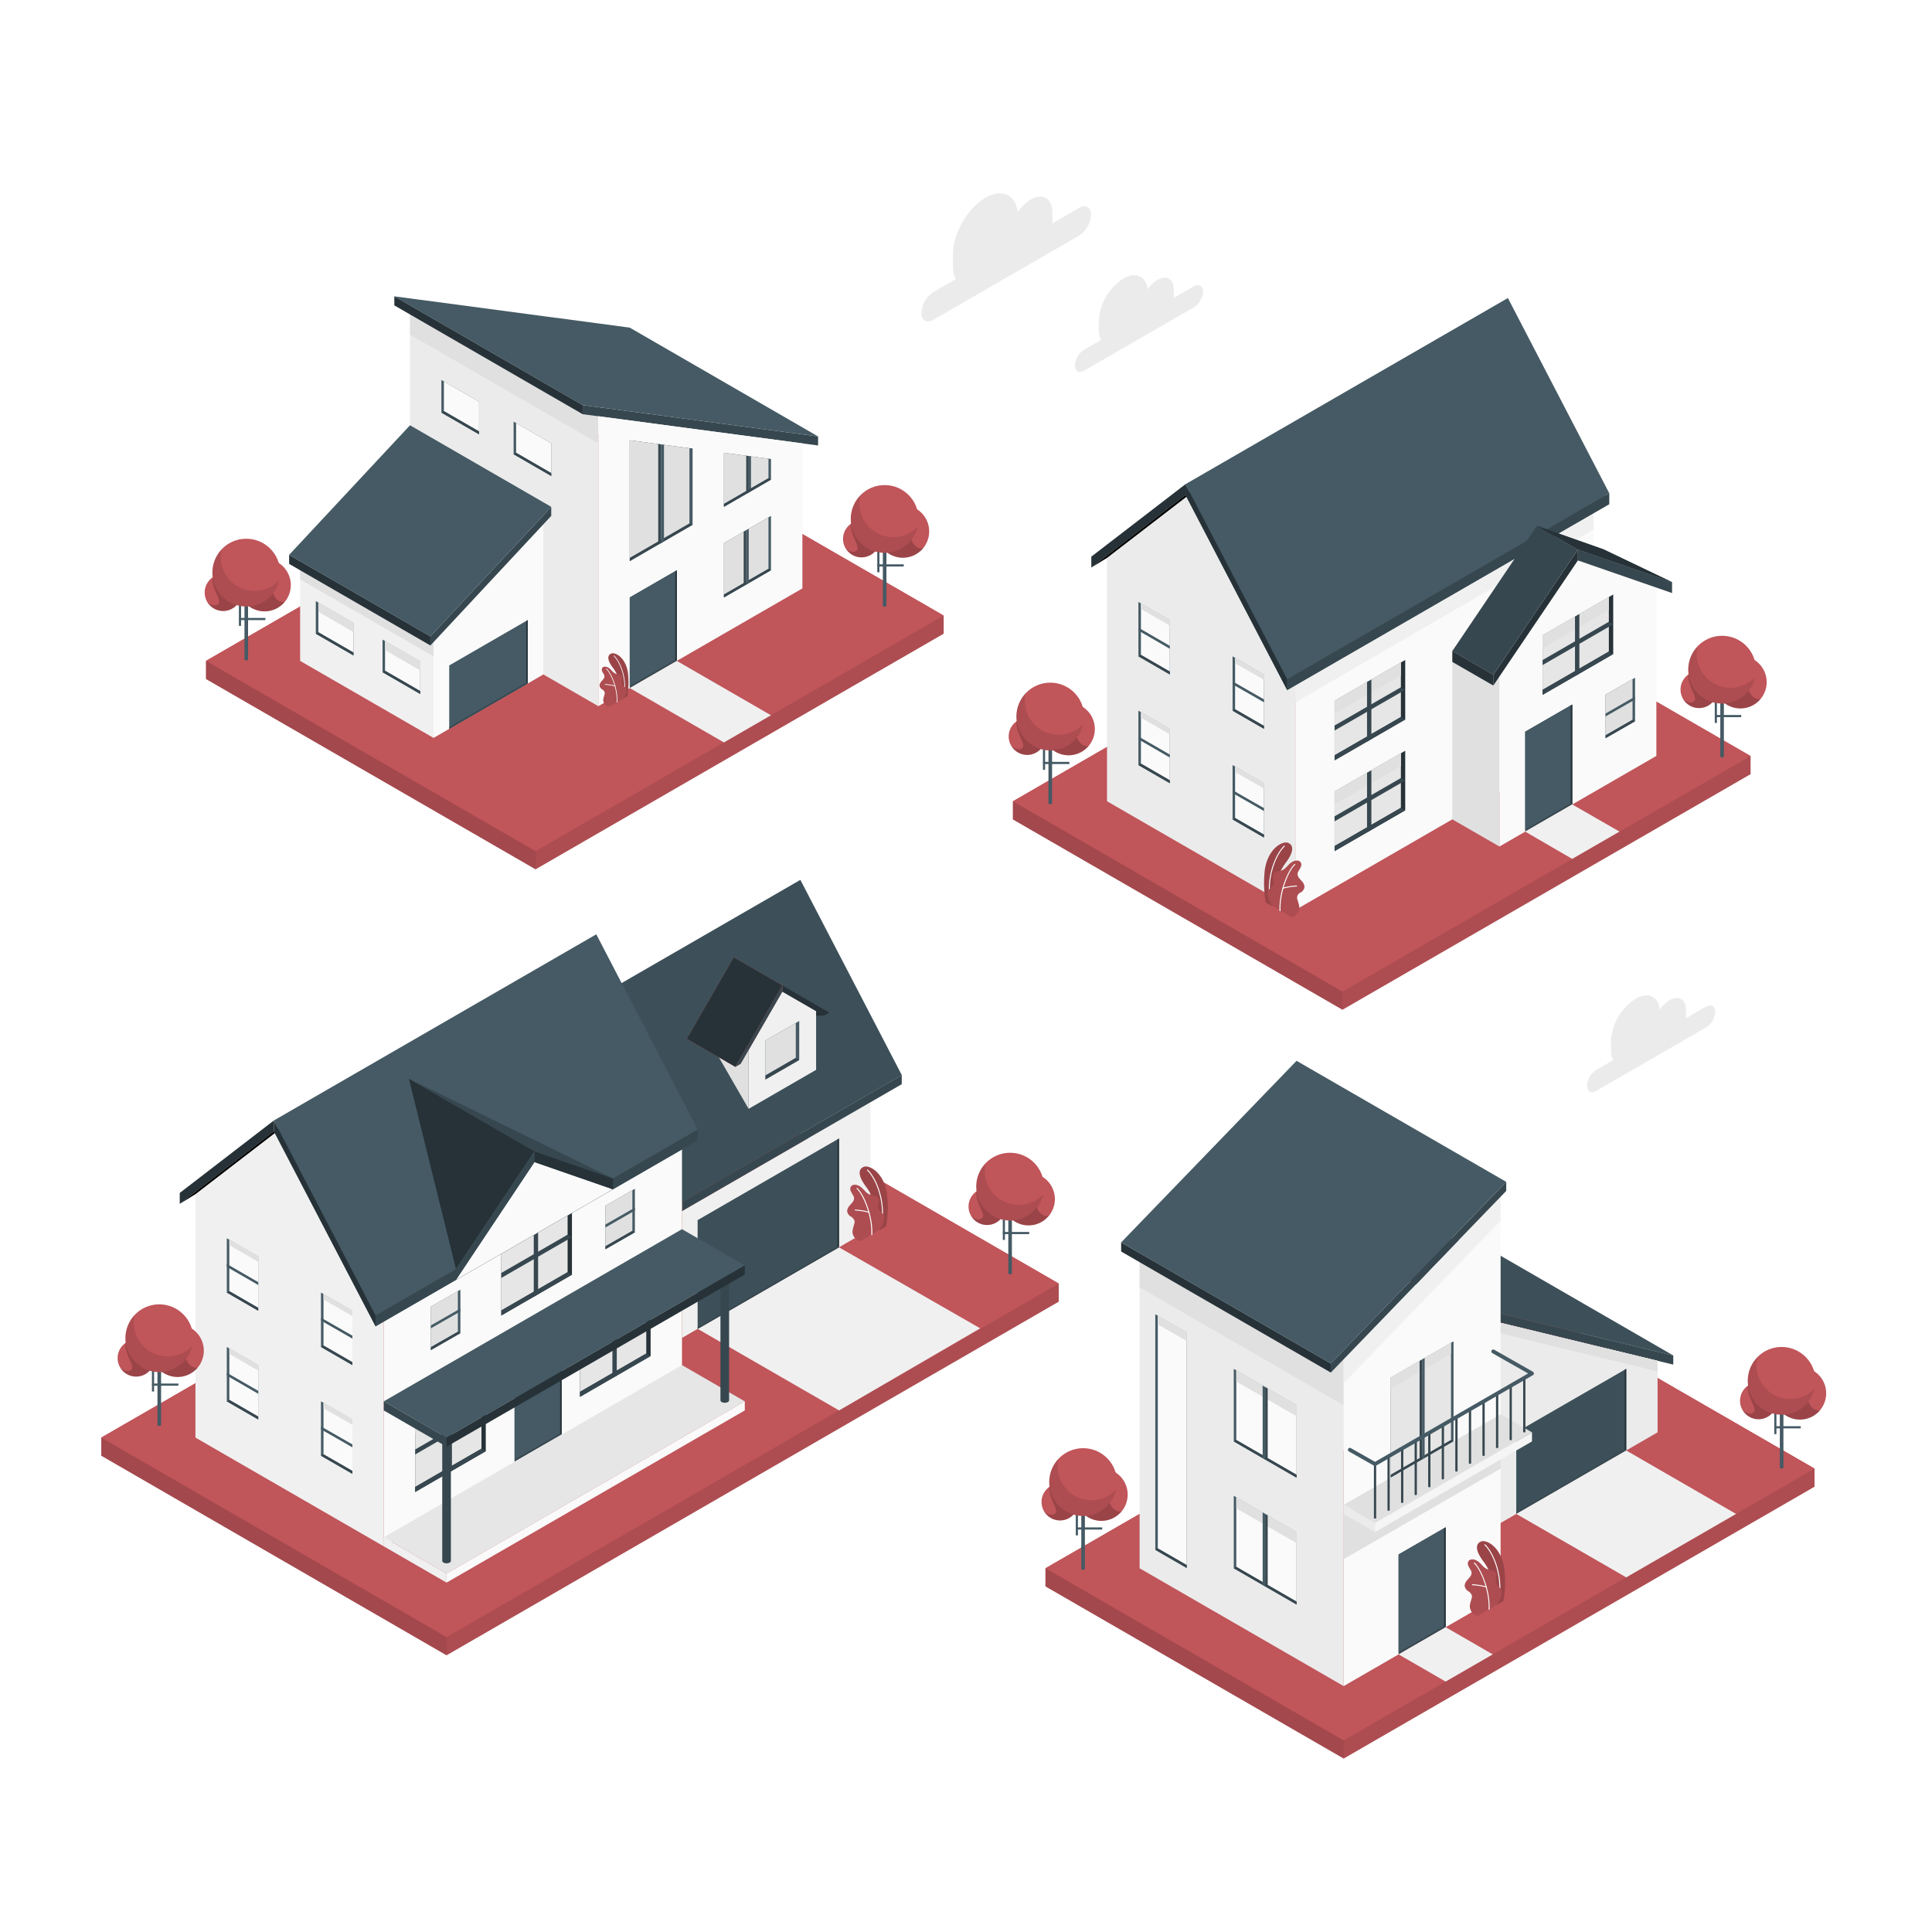 <svg class="animated" id="freepik_stories-houses" xmlns="http://www.w3.org/2000/svg" viewBox="0 0 500 500" version="1.1" xmlns:xlink="http://www.w3.org/1999/xlink" xmlns:svgjs="http://svgjs.com/svgjs"><style>svg#freepik_stories-houses:not(.animated) .animable {opacity: 0;}svg#freepik_stories-houses.animated #freepik--Clouds--inject-15 {animation: 1.5s Infinite  linear floating;animation-delay: 0s;}            @keyframes floating {                0% {                    opacity: 1;                    transform: translateY(0px);                }                50% {                    transform: translateY(-10px);                }                100% {                    opacity: 1;                    transform: translateY(0px);                }            }        </style><g id="freepik--house-4--inject-15" class="animable" style="transform-origin: 371.08px 364.825px;"><g id="freepik--Yard--inject-15" class="animable" style="transform-origin: 370.08px 395.315px;"><polygon points="270.56 410.56 270.56 405.87 392.42 335.52 469.6 380.07 469.6 384.76 347.74 455.11 270.56 410.56" style="fill: rgb(192, 85, 90); transform-origin: 370.08px 395.315px;" id="el834g99yg8y" class="animable"></polygon><polygon points="270.56 405.87 347.74 450.42 469.6 380.07 392.42 335.52 270.56 405.87" style="fill: rgb(192, 85, 90); transform-origin: 370.08px 392.97px;" id="el01kc8bnorsri" class="animable"></polygon><g id="el2w440spciss"><polygon points="270.56 405.87 347.74 450.42 347.74 455.11 270.56 410.56 270.56 405.87" style="opacity: 0.15; transform-origin: 309.15px 430.49px;" class="animable"></polygon></g><g id="elqh6ptxsgtzh"><polygon points="347.74 450.42 469.6 380.07 469.6 384.76 347.74 455.11 347.74 450.42" style="opacity: 0.1; transform-origin: 408.67px 417.59px;" class="animable"></polygon></g></g><g id="freepik--House--inject-15" class="animable" style="transform-origin: 369.72px 355.45px;"><polygon points="370.07 388.28 384.29 396.49 384.29 340.89 335.54 312.75 335.55 368.35 370.07 388.28" style="fill: rgb(235, 235, 235); transform-origin: 359.915px 354.62px;" id="el7cl3obekybl" class="animable"></polygon><polygon points="380.23 340.36 433.04 353.16 433.04 350.81 380.23 338.02 380.23 340.36" style="fill: rgb(55, 71, 79); transform-origin: 406.635px 345.59px;" id="elibfa3vbtqp" class="animable"></polygon><polygon points="331.49 309.86 380.23 338.02 433.04 350.81 384.3 322.66 331.49 309.86" style="fill: rgb(69, 90, 100); transform-origin: 382.265px 330.335px;" id="elbjole6rwzgk" class="animable"></polygon><g id="elqfv61xu4rzf"><polygon points="331.49 309.86 380.23 338.02 433.04 350.81 384.3 322.66 331.49 309.86" style="fill: rgb(55, 71, 79); opacity: 0.5; transform-origin: 382.265px 330.335px;" class="animable"></polygon></g><polygon points="331.49 309.86 380.23 338.02 380.23 340.36 331.49 312.21 331.49 309.86" style="fill: rgb(38, 50, 56); transform-origin: 355.86px 325.11px;" id="elb8m0k438zr5" class="animable"></polygon><polygon points="384.29 396.49 428.98 370.69 428.98 352.17 384.29 341.35 384.29 396.49" style="fill: rgb(235, 235, 235); transform-origin: 406.635px 368.92px;" id="eltybifvlkra" class="animable"></polygon><polygon points="384.29 344.09 428.98 354.92 428.98 352.17 384.29 341.35 384.29 344.09" style="fill: rgb(224, 224, 224); transform-origin: 406.635px 348.135px;" id="elbr37ecp25rn" class="animable"></polygon><polygon points="392.41 391.8 392.41 370.69 420.86 354.28 420.86 375.38 392.41 391.8" style="fill: rgb(69, 90, 100); transform-origin: 406.635px 373.04px;" id="elzaby6e1n2o" class="animable"></polygon><g id="elldqq6y4fc0j"><polygon points="392.41 391.8 392.41 370.69 420.86 354.28 420.86 375.38 392.41 391.8" style="fill: rgb(55, 71, 79); opacity: 0.5; transform-origin: 406.635px 373.04px;" class="animable"></polygon></g><polygon points="420.86 354.28 420.47 354.5 420.47 375.16 420.86 375.37 420.86 354.28" style="fill: rgb(38, 50, 56); transform-origin: 420.665px 364.825px;" id="elzwy7gqrllrg" class="animable"></polygon><polygon points="420.46 375.17 392.41 391.36 392.41 391.8 420.86 375.38 420.46 375.17" style="fill: rgb(55, 71, 79); transform-origin: 406.635px 383.485px;" id="elmdqbjy0xre" class="animable"></polygon><polygon points="347.74 436.36 347.74 351.93 294.93 321.44 294.93 405.87 347.74 436.36" style="fill: rgb(235, 235, 235); transform-origin: 321.335px 378.9px;" id="elnaay4l8fnmj" class="animable"></polygon><polygon points="294.93 321.44 294.93 333.17 347.74 363.66 347.74 351.93 294.93 321.44" style="fill: rgb(224, 224, 224); transform-origin: 321.335px 342.55px;" id="ela73uwep6fcr" class="animable"></polygon><polygon points="307.12 344.81 298.99 340.13 298.99 401.1 307.12 405.79 307.12 344.81" style="fill: rgb(69, 90, 100); transform-origin: 303.055px 372.96px;" id="elvdzwzlk0ies" class="animable"></polygon><polygon points="299.64 400.73 299.64 340.5 307.12 344.81 307.12 405.04 299.64 400.73" style="fill: rgb(250, 250, 250); transform-origin: 303.38px 372.77px;" id="el9m86uthegf" class="animable"></polygon><polygon points="299.64 340.5 307.12 344.81 307.12 347.04 299.64 342.75 299.64 340.5" style="fill: rgb(224, 224, 224); transform-origin: 303.38px 343.77px;" id="elsv7nbadilr8" class="animable"></polygon><polygon points="298.99 401.1 299.64 400.73 307.12 405.04 307.12 405.79 298.99 401.1" style="fill: rgb(55, 71, 79); transform-origin: 303.055px 403.26px;" id="elpl3f8kxk1gf" class="animable"></polygon><polygon points="335.55 363.66 319.3 354.27 319.3 373.04 335.55 382.42 335.55 363.66" style="fill: rgb(69, 90, 100); transform-origin: 327.425px 368.345px;" id="el99rab3jd18q" class="animable"></polygon><polygon points="319.95 372.67 319.95 354.65 335.55 363.66 335.55 381.67 319.95 372.67" style="fill: rgb(250, 250, 250); transform-origin: 327.75px 368.16px;" id="eluk0skh9bqa" class="animable"></polygon><polygon points="319.95 354.65 319.95 357.52 335.55 366.53 335.55 363.66 319.95 354.65" style="fill: rgb(224, 224, 224); transform-origin: 327.75px 360.59px;" id="elkm4lsph7oqg" class="animable"></polygon><polygon points="319.3 373.04 319.95 372.67 335.55 381.67 335.55 382.42 319.3 373.04" style="fill: rgb(55, 71, 79); transform-origin: 327.425px 377.545px;" id="eljykdi41h3g" class="animable"></polygon><polygon points="326.77 358.59 327.42 358.96 327.42 377.73 326.77 377.36 326.77 358.59" style="fill: rgb(69, 90, 100); transform-origin: 327.095px 368.16px;" id="elutmeipnfi7" class="animable"></polygon><polygon points="327.42 358.96 327.42 377.73 328.08 377.35 328.08 359.34 327.42 358.96" style="fill: rgb(55, 71, 79); transform-origin: 327.75px 368.345px;" id="eluc9ghq1fpbt" class="animable"></polygon><polygon points="335.55 396.49 319.3 387.11 319.3 405.87 335.55 415.25 335.55 396.49" style="fill: rgb(69, 90, 100); transform-origin: 327.425px 401.18px;" id="elhrj1i9eek5" class="animable"></polygon><polygon points="319.95 405.5 319.95 387.48 335.55 396.49 335.55 414.5 319.95 405.5" style="fill: rgb(250, 250, 250); transform-origin: 327.75px 400.99px;" id="el31zg44njb1c" class="animable"></polygon><polygon points="319.95 387.48 319.95 390.35 335.55 399.36 335.55 396.49 319.95 387.48" style="fill: rgb(224, 224, 224); transform-origin: 327.75px 393.42px;" id="eltmsiaz0qyfr" class="animable"></polygon><polygon points="319.3 405.87 319.95 405.5 335.55 414.5 335.55 415.25 319.3 405.87" style="fill: rgb(55, 71, 79); transform-origin: 327.425px 410.375px;" id="eln2u34t7737h" class="animable"></polygon><polygon points="326.77 391.42 327.42 391.8 327.42 410.56 326.77 410.19 326.77 391.42" style="fill: rgb(69, 90, 100); transform-origin: 327.095px 400.99px;" id="el6wsiblecgw3" class="animable"></polygon><polygon points="327.42 391.8 327.42 410.56 328.08 410.19 328.08 392.17 327.42 391.8" style="fill: rgb(55, 71, 79); transform-origin: 327.75px 401.18px;" id="elfsq03hf0tnv" class="animable"></polygon><polygon points="347.74 351.93 388.36 309.72 388.36 412.91 347.74 436.36 347.74 351.93" style="fill: rgb(250, 250, 250); transform-origin: 368.05px 373.04px;" id="eldjjjhbjzql" class="animable"></polygon><polygon points="388.36 380.07 347.74 403.52 347.74 391.8 388.36 368.16 388.36 380.07" style="fill: rgb(224, 224, 224); transform-origin: 368.05px 385.84px;" id="el9sifqs7g9ee" class="animable"></polygon><polygon points="347.74 357.97 388.36 315.91 388.36 309.72 347.74 351.93 347.74 357.97" style="fill: rgb(240, 240, 240); transform-origin: 368.05px 333.845px;" id="elbt3ev5kd6i4" class="animable"></polygon><polygon points="359.92 356.51 376.17 347.13 376.17 373.04 359.92 382.42 359.92 356.51" style="fill: rgb(69, 90, 100); transform-origin: 368.045px 364.775px;" id="els18kzuhpmf" class="animable"></polygon><polygon points="375.52 372.67 375.52 347.51 359.92 356.51 359.92 381.67 375.52 372.67" style="fill: rgb(230, 230, 230); transform-origin: 367.72px 364.59px;" id="elt1r5h8xo4i" class="animable"></polygon><polygon points="375.52 347.51 375.52 350.38 359.92 359.38 359.92 356.51 375.52 347.51" style="fill: rgb(224, 224, 224); transform-origin: 367.72px 353.445px;" id="eltepzxm43b5j" class="animable"></polygon><polygon points="376.17 373.04 375.52 372.67 359.92 381.67 359.92 382.42 376.17 373.04" style="fill: rgb(55, 71, 79); transform-origin: 368.045px 377.545px;" id="el3506l98q2dm" class="animable"></polygon><polygon points="368.7 351.45 368.05 351.82 368.05 377.73 368.7 377.36 368.7 351.45" style="fill: rgb(69, 90, 100); transform-origin: 368.375px 364.59px;" id="elnts3j0d92q" class="animable"></polygon><polygon points="368.05 351.82 368.05 377.73 367.39 377.35 367.39 352.2 368.05 351.82" style="fill: rgb(55, 71, 79); transform-origin: 367.72px 364.775px;" id="el0z6xl4ywv1ph" class="animable"></polygon><polygon points="361.95 428.16 361.95 402.29 374.14 395.26 374.14 421.12 361.95 428.16" style="fill: rgb(55, 71, 79); transform-origin: 368.045px 411.71px;" id="eltcw0zgmc97r" class="animable"></polygon><polygon points="373.75 420.83 373.75 395.48 361.95 402.29 361.95 427.64 373.75 420.83" style="fill: rgb(69, 90, 100); transform-origin: 367.85px 411.56px;" id="elkuusljp76dp" class="animable"></polygon><polygon points="374.14 395.26 373.75 395.48 373.75 420.83 374.14 421.12 374.14 395.26" style="fill: rgb(38, 50, 56); transform-origin: 373.945px 408.19px;" id="elarmc02jtpqp" class="animable"></polygon><polygon points="347.74 389.45 388.36 366 396.48 370.69 355.86 394.14 347.74 389.45" style="fill: rgb(224, 224, 224); transform-origin: 372.11px 380.07px;" id="el4qgjyl9rm1g" class="animable"></polygon><polygon points="347.74 389.45 347.74 391.8 355.86 396.49 355.86 394.14 347.74 389.45" style="fill: rgb(235, 235, 235); transform-origin: 351.8px 392.97px;" id="elbq3xc4dt5om" class="animable"></polygon><polygon points="355.86 394.14 396.48 370.69 396.48 373.04 355.86 396.49 355.86 394.14" style="fill: rgb(245, 245, 245); transform-origin: 376.17px 383.59px;" id="elnglk6m75jyk" class="animable"></polygon><path d="M356.15,378.9v13.94a.13.13,0,0,1-.08.12.45.45,0,0,1-.42,0,.13.13,0,0,1-.08-.12V378.9Z" style="fill: rgb(55, 71, 79); transform-origin: 355.86px 385.956px;" id="elo1twolpebm" class="animable"></path><path d="M359.66,376.87v13.94a.12.12,0,0,1-.08.12.45.45,0,0,1-.42,0,.12.12,0,0,1-.08-.12V376.87Z" style="fill: rgb(55, 71, 79); transform-origin: 359.37px 383.926px;" id="elp0xuodgtq9" class="animable"></path><path d="M363.18,374.85v13.94s0,.08-.09.12a.51.51,0,0,1-.42,0,.17.17,0,0,1-.08-.12V374.85Z" style="fill: rgb(55, 71, 79); transform-origin: 362.885px 381.903px;" id="ely0iba6hxugk" class="animable"></path><path d="M366.69,372.82v13.94a.15.15,0,0,1-.09.12.45.45,0,0,1-.42,0,.15.15,0,0,1-.08-.12V372.82Z" style="fill: rgb(55, 71, 79); transform-origin: 366.395px 379.876px;" id="elcr6kmcutklo" class="animable"></path><path d="M370.2,370.79v13.94a.15.15,0,0,1-.09.12.43.43,0,0,1-.41,0,.15.15,0,0,1-.09-.12V370.79Z" style="fill: rgb(55, 71, 79); transform-origin: 369.905px 377.846px;" id="elm3exx8h70jj" class="animable"></path><path d="M373.71,368.76V382.7a.14.14,0,0,1-.09.12.43.43,0,0,1-.41,0,.14.14,0,0,1-.09-.12V368.76Z" style="fill: rgb(55, 71, 79); transform-origin: 373.415px 375.816px;" id="elu3yuhatgrce" class="animable"></path><path d="M377.22,366.74v13.94s0,.08-.09.12a.49.49,0,0,1-.41,0q-.09-.06-.09-.12V366.74Z" style="fill: rgb(55, 71, 79); transform-origin: 376.925px 373.792px;" id="elv11vy1nr18" class="animable"></path><path d="M380.73,364.71v13.94a.15.15,0,0,1-.08.12.45.45,0,0,1-.42,0,.15.15,0,0,1-.09-.12V364.71Z" style="fill: rgb(55, 71, 79); transform-origin: 380.435px 371.766px;" id="elpga3auwb8ym" class="animable"></path><path d="M384.24,362.68v13.94a.14.14,0,0,1-.08.12.45.45,0,0,1-.42,0,.14.14,0,0,1-.09-.12V362.68Z" style="fill: rgb(55, 71, 79); transform-origin: 383.945px 369.736px;" id="el0zmwksf7k3vd" class="animable"></path><path d="M387.75,360.66V374.6a.14.14,0,0,1-.08.12.51.51,0,0,1-.42,0q-.09-.06-.09-.12V360.66Z" style="fill: rgb(55, 71, 79); transform-origin: 387.455px 367.713px;" id="eln6qi6bq1qb9" class="animable"></path><path d="M391.26,358.63v13.94a.13.13,0,0,1-.08.12.45.45,0,0,1-.42,0,.13.13,0,0,1-.08-.12V358.63Z" style="fill: rgb(55, 71, 79); transform-origin: 390.97px 365.686px;" id="el7bjrk0az3xf" class="animable"></path><path d="M394.78,356.6v13.94a.14.14,0,0,1-.09.12.45.45,0,0,1-.42,0,.14.14,0,0,1-.08-.12V356.6Z" style="fill: rgb(55, 71, 79); transform-origin: 394.485px 363.656px;" id="elmp12wxgkzn" class="animable"></path><path d="M355.86,379.4a.45.45,0,0,1-.25-.07l-6.53-3.7a.5.5,0,0,1,.49-.87l6.29,3.56,39.61-22.87-9.25-5.26a.5.5,0,1,1,.5-.87l10,5.69a.52.52,0,0,1,.25.44.5.5,0,0,1-.25.43l-40.62,23.45A.45.45,0,0,1,355.86,379.4Z" style="fill: rgb(69, 90, 100); transform-origin: 372.909px 364.326px;" id="el9meuq2u8pfa" class="animable"></path><polygon points="344.41 355.22 389.81 308.21 389.81 305.86 344.41 352.87 344.41 355.22" style="fill: rgb(55, 71, 79); transform-origin: 367.11px 330.54px;" id="elna9mkiekn2j" class="animable"></polygon><polygon points="344.41 355.22 290.15 323.89 290.15 321.54 344.41 352.87 344.41 355.22" style="fill: rgb(38, 50, 56); transform-origin: 317.28px 338.38px;" id="elt86j8mm7f6" class="animable"></polygon><polygon points="335.55 274.54 389.81 305.86 344.41 352.87 290.15 321.54 335.55 274.54" style="fill: rgb(69, 90, 100); transform-origin: 339.98px 313.705px;" id="ellm3vkm7f22" class="animable"></polygon><polygon points="420.86 375.38 449.29 391.8 420.86 408.22 392.41 391.8 420.86 375.38" style="fill: rgb(240, 240, 240); transform-origin: 420.85px 391.8px;" id="elhffwl2bg9bh" class="animable"></polygon><polygon points="374.14 421.12 361.95 428.16 374.13 435.19 386.32 428.15 374.14 421.12" style="fill: rgb(240, 240, 240); transform-origin: 374.135px 428.155px;" id="el3ul1d83agyi" class="animable"></polygon></g><g id="freepik--Plants--inject-15" class="animable" style="transform-origin: 371.08px 383.366px;"><g id="freepik--plants--inject-15" class="animable" style="transform-origin: 384.283px 408.495px;"><path d="M387.37,415.33l1.73-1a29.64,29.64,0,0,0,.2-8.51c-.87-5.53-4.63-7.43-6-6.88s-1.69,2.18.78,5.38A18.45,18.45,0,0,1,387.37,415.33Z" style="fill: rgb(192, 85, 90); transform-origin: 385.88px 407.089px;" id="elvx152o0e6s" class="animable"></path><g id="elhg6dbts6sfu"><g style="opacity: 0.2; transform-origin: 385.88px 407.089px;" class="animable"><path d="M387.37,415.33l1.73-1a29.64,29.64,0,0,0,.2-8.51c-.87-5.53-4.63-7.43-6-6.88s-1.69,2.18.78,5.38A18.45,18.45,0,0,1,387.37,415.33Z" id="elfgdlv2xfhf6" class="animable" style="transform-origin: 385.88px 407.089px;"></path></g></g><path d="M388,413.13h0a.12.12,0,0,1-.11-.14c.72-5.17-1.37-10.84-3.7-13.13a.12.12,0,0,1,0-.17.14.14,0,0,1,.18,0c2.38,2.33,4.5,8.09,3.77,13.35A.11.11,0,0,1,388,413.13Z" style="fill: rgb(255, 255, 255); transform-origin: 386.22px 406.396px;" id="elymu3be51gth" class="animable"></path><path d="M382.56,418.1c-.27.16-.83-.19-1.05-.33a2.63,2.63,0,0,1-.87-1,2.37,2.37,0,0,1-.21-1.46,5.32,5.32,0,0,1,.18-.79c.07-.25.15-.5.22-.75a2,2,0,0,0,.11-.77,2,2,0,0,0-.94-1.19,1.92,1.92,0,0,1-.95-1.43,2.32,2.32,0,0,1,.55-1.31c.3-.38.66-.71.93-1.11a1.56,1.56,0,0,0,.31-1,1.59,1.59,0,0,0-.21-.6,8.47,8.47,0,0,1-.66-1.22,1.2,1.2,0,0,1,.21-1.29,1.43,1.43,0,0,1,1.07-.27,2.45,2.45,0,0,1,1,.35c1,.55,1.56,1.73,2.61,2.15a10.69,10.69,0,0,0,1.27.31,1.59,1.59,0,0,1,1.05.72c.39.77-.33,1.72-.06,2.54s.94,1,1.34,1.65a1.57,1.57,0,0,1,.18.95,4.33,4.33,0,0,1-.4,1.6,11.36,11.36,0,0,1-.87,1.45Z" style="fill: rgb(192, 85, 90); transform-origin: 383.851px 410.853px;" id="elaqdkchbgup" class="animable"></path><g id="el5exw2nkq01d"><g style="opacity: 0.1; transform-origin: 383.851px 410.853px;" class="animable"><path d="M382.56,418.1c-.27.16-.83-.19-1.05-.33a2.63,2.63,0,0,1-.87-1,2.37,2.37,0,0,1-.21-1.46,5.32,5.32,0,0,1,.18-.79c.07-.25.15-.5.22-.75a2,2,0,0,0,.11-.77,2,2,0,0,0-.94-1.19,1.92,1.92,0,0,1-.95-1.43,2.32,2.32,0,0,1,.55-1.31c.3-.38.66-.71.93-1.11a1.56,1.56,0,0,0,.31-1,1.59,1.59,0,0,0-.21-.6,8.47,8.47,0,0,1-.66-1.22,1.2,1.2,0,0,1,.21-1.29,1.43,1.43,0,0,1,1.07-.27,2.45,2.45,0,0,1,1,.35c1,.55,1.56,1.73,2.61,2.15a10.69,10.69,0,0,0,1.27.31,1.59,1.59,0,0,1,1.05.72c.39.77-.33,1.72-.06,2.54s.94,1,1.34,1.65a1.57,1.57,0,0,1,.18.95,4.33,4.33,0,0,1-.4,1.6,11.36,11.36,0,0,1-.87,1.45Z" id="el4o7cxfbegnw" class="animable" style="transform-origin: 383.851px 410.853px;"></path></g></g><path d="M385.37,416.6h0a.12.12,0,0,1-.12-.12c.2-4.9-2.1-10.31-3.78-11.88a.12.12,0,1,1,.17-.18c1.71,1.6,4.06,7.1,3.86,12.07A.13.13,0,0,1,385.37,416.6Z" style="fill: rgb(255, 255, 255); transform-origin: 383.472px 410.493px;" id="el2nx17zvijtf" class="animable"></path><path d="M384.64,410.82h0a16.82,16.82,0,0,0-3.55-.57.12.12,0,0,1-.12-.13.12.12,0,0,1,.13-.12,16.77,16.77,0,0,1,3.62.59.12.12,0,0,1,.08.15A.14.14,0,0,1,384.64,410.82Z" style="fill: rgb(255, 255, 255); transform-origin: 382.887px 410.412px;" id="el5kjwyxeobev" class="animable"></path></g><g id="elm1it1osq8j"><rect x="459.22" y="369.1" width="6.81" height="0.56" style="fill: rgb(69, 90, 100); transform-origin: 462.625px 369.38px; transform: rotate(-63.09deg);" class="animable"></rect></g><g id="el2b9pg92b9py"><rect x="459.18" y="365.44" width="0.56" height="5.71" style="fill: rgb(69, 90, 100); transform-origin: 459.46px 368.295px; transform: rotate(-31.76deg);" class="animable"></rect></g><path d="M461.55,365.15v14.64a.26.26,0,0,1-.14.19.76.76,0,0,1-.66,0,.25.25,0,0,1-.13-.19V365.15Z" style="fill: rgb(69, 90, 100); transform-origin: 461.085px 372.603px;" id="el7uoiy6h4u67" class="animable"></path><path d="M472.61,360.59a6.8,6.8,0,1,1-6.79-6.8A6.79,6.79,0,0,1,472.61,360.59Z" style="fill: rgb(192, 85, 90); transform-origin: 465.81px 360.59px;" id="elvwsn6j20di" class="animable"></path><g id="elm4dtjxgbuw"><path d="M468,358.85c.87-2.76,1.81-3.84,1.22-4.18a6.8,6.8,0,1,0,1.89,10.25C469.05,365.51,466.81,362.43,468,358.85Z" style="opacity: 0.2; transform-origin: 465.09px 360.587px;" class="animable"></path></g><path d="M459.88,362.52a4.78,4.78,0,1,1-4.77-4.78A4.77,4.77,0,0,1,459.88,362.52Z" style="fill: rgb(192, 85, 90); transform-origin: 455.1px 362.52px;" id="eloezhswfrn38" class="animable"></path><g id="elvhqwf0v0ywo"><path d="M455.11,357.74a4.75,4.75,0,0,0-2.8.9c-.12,2.92,2.35,5.76,1.66,6.72s-2.4.37-3-.44a4.77,4.77,0,1,0,4.13-7.18Z" style="opacity: 0.2; transform-origin: 455.413px 362.51px;" class="animable"></path></g><circle cx="461.08" cy="357.36" r="8.77" style="fill: rgb(192, 85, 90); transform-origin: 461.08px 357.36px;" id="elsyr0yuoeml8" class="animable"></circle><g id="el2k6qybdqjri"><path d="M469.61,359.37a8.76,8.76,0,1,1-12.84-9.64,8.89,8.89,0,0,0-2,1.61,8.76,8.76,0,0,0,14.89,8Z" style="opacity: 0.1; transform-origin: 460.993px 357.922px;" class="animable"></path></g><g id="el9u9er5pf1ol"><rect x="278.44" y="395.29" width="6.81" height="0.56" style="fill: rgb(69, 90, 100); transform-origin: 281.845px 395.57px; transform: rotate(-63.09deg);" class="animable"></rect></g><g id="elexqivg3wyob"><rect x="278.41" y="391.64" width="0.56" height="5.71" style="fill: rgb(69, 90, 100); transform-origin: 278.69px 394.495px; transform: rotate(-31.945deg);" class="animable"></rect></g><path d="M280.77,391.34V406a.22.22,0,0,1-.14.19.68.68,0,0,1-.65,0,.22.22,0,0,1-.14-.19V391.34Z" style="fill: rgb(69, 90, 100); transform-origin: 280.305px 398.806px;" id="elzn29urdu8ge" class="animable"></path><path d="M291.84,386.78A6.8,6.8,0,1,1,285,380,6.8,6.8,0,0,1,291.84,386.78Z" style="fill: rgb(192, 85, 90); transform-origin: 285.04px 386.8px;" id="el89xf84x75bn" class="animable"></path><g id="el3sad6sqcrym"><path d="M287.17,385.05c.88-2.76,1.81-3.84,1.22-4.18a6.8,6.8,0,1,0,1.89,10.24C288.27,391.7,286,388.63,287.17,385.05Z" style="opacity: 0.2; transform-origin: 284.257px 386.784px;" class="animable"></path></g><path d="M279.11,388.71a4.78,4.78,0,1,1-4.78-4.78A4.78,4.78,0,0,1,279.11,388.71Z" style="fill: rgb(192, 85, 90); transform-origin: 274.33px 388.71px;" id="elvz364pe36u" class="animable"></path><g id="elytri9umkcm"><path d="M274.33,383.93a4.79,4.79,0,0,0-2.79.9c-.13,2.92,2.35,5.77,1.65,6.72s-2.4.37-3-.44a4.78,4.78,0,1,0,4.13-7.18Z" style="opacity: 0.2; transform-origin: 274.647px 388.71px;" class="animable"></path></g><circle cx="280.31" cy="383.56" r="8.77" style="fill: rgb(192, 85, 90); transform-origin: 280.31px 383.56px;" id="elrtiybmp64d" class="animable"></circle><g id="elhk16is6o8n"><path d="M288.84,385.56A8.77,8.77,0,1,1,276,375.93a8.85,8.85,0,0,0-2.05,1.6,8.91,8.91,0,0,0-.23,2,8.76,8.76,0,0,0,15.13,6Z" style="opacity: 0.1; transform-origin: 280.189px 384.137px;" class="animable"></path></g></g></g><g id="freepik--house-3--inject-15" class="animable" style="transform-origin: 150.105px 328.06px;"><g id="freepik--yard--inject-15" class="animable" style="transform-origin: 150.105px 354.47px;"><polygon points="26.21 376.74 26.21 372.05 184.63 280.55 274 332.18 274 336.87 115.57 428.39 26.21 376.74" style="fill: rgb(192, 85, 90); transform-origin: 150.105px 354.47px;" id="elor85xseamu" class="animable"></polygon><polygon points="26.21 372.05 115.57 423.69 274 332.18 184.63 280.55 26.21 372.05" style="fill: rgb(192, 85, 90); transform-origin: 150.105px 352.12px;" id="elpfl58f1vik" class="animable"></polygon><polygon points="217.12 322.8 180.56 343.91 217.16 365.02 253.68 343.77 217.12 322.8" style="fill: rgb(240, 240, 240); transform-origin: 217.12px 343.91px;" id="el80ha4jwjewq" class="animable"></polygon><g id="el6wxk7vw800r"><polygon points="26.21 372.05 115.57 423.69 115.57 428.39 26.21 376.74 26.21 372.05" style="opacity: 0.15; transform-origin: 70.89px 400.22px;" class="animable"></polygon></g><g id="el3911osogpz1"><polygon points="115.57 423.69 274 332.18 274 336.87 115.57 428.39 115.57 423.69" style="opacity: 0.1; transform-origin: 194.785px 380.285px;" class="animable"></polygon></g></g><g id="freepik--house--inject-15" class="animable" style="transform-origin: 139.945px 318.655px;"><polygon points="150.26 260.56 207.13 227.73 233.37 278.24 176.5 311.08 150.26 260.56" style="fill: rgb(69, 90, 100); transform-origin: 191.815px 269.405px;" id="ellxo187ayy4f" class="animable"></polygon><g id="elc58napa9xu"><polygon points="150.26 260.56 207.13 227.73 233.37 278.24 176.5 311.08 150.26 260.56" style="fill: rgb(55, 71, 79); opacity: 0.5; transform-origin: 191.815px 269.405px;" class="animable"></polygon></g><polygon points="176.5 346.25 225.25 318.11 225.25 285.28 176.5 313.42 176.5 346.25" style="fill: rgb(240, 240, 240); transform-origin: 200.875px 315.765px;" id="el4qe9no8bkbp" class="animable"></polygon><polygon points="180.56 343.91 180.56 315.77 217.12 294.66 217.12 322.8 180.56 343.91" style="fill: rgb(69, 90, 100); transform-origin: 198.84px 319.285px;" id="elkf0u6ndqjl" class="animable"></polygon><g id="elodcg2bk1hy"><polygon points="180.56 343.91 180.56 315.77 217.12 294.66 217.12 322.8 180.56 343.91" style="fill: rgb(55, 71, 79); opacity: 0.5; transform-origin: 198.84px 319.285px;" class="animable"></polygon></g><polygon points="217.12 294.66 216.74 294.88 216.74 322.58 217.12 322.79 217.12 294.66" style="fill: rgb(38, 50, 56); transform-origin: 216.93px 308.725px;" id="el87c7pkzh1hd" class="animable"></polygon><polygon points="216.73 322.58 180.56 343.48 180.56 343.91 217.12 322.8 216.73 322.58" style="fill: rgb(55, 71, 79); transform-origin: 198.84px 333.245px;" id="el0h31advdb1op" class="animable"></polygon><polygon points="211.21 276.87 211.21 261.67 202.46 256.62 193.74 271.72 193.74 286.97 211.21 276.87" style="fill: rgb(240, 240, 240); transform-origin: 202.475px 271.795px;" id="elysh24ypwt6" class="animable"></polygon><polygon points="202.46 256.62 213.26 262.85 214.64 262.06 202.46 255.02 202.46 256.62" style="fill: rgb(38, 50, 56); transform-origin: 208.55px 258.935px;" id="elt95u9jzv1ui" class="animable"></polygon><polygon points="193.74 286.97 185.01 271.83 180.56 264.09 193.74 271.72 193.74 286.97" style="fill: rgb(224, 224, 224); transform-origin: 187.15px 275.53px;" id="elrcvesna4ivi" class="animable"></polygon><g id="elhdh7rep49a9"><polygon points="213.26 262.85 211.21 262.85 211.21 261.67 213.26 262.85" style="opacity: 0.4; transform-origin: 212.235px 262.26px;" class="animable"></polygon></g><polygon points="191.66 275.32 202.46 256.62 202.46 255.02 190.31 276.1 191.66 275.32" style="fill: rgb(192, 85, 90); transform-origin: 196.385px 265.56px;" id="eltu40qtbcfj" class="animable"></polygon><polygon points="191.66 275.32 202.46 256.62 202.46 255.02 190.31 276.1 191.66 275.32" style="fill: rgb(55, 71, 79); transform-origin: 196.385px 265.56px;" id="el6mz3u6sggdw" class="animable"></polygon><polygon points="190.31 276.1 202.46 255.02 189.9 247.76 177.75 268.84 190.31 276.1" style="fill: rgb(192, 85, 90); transform-origin: 190.105px 261.93px;" id="elgog9xmh5yto" class="animable"></polygon><polygon points="190.31 276.1 202.46 255.02 189.9 247.76 177.75 268.84 190.31 276.1" style="fill: rgb(38, 50, 56); transform-origin: 190.105px 261.93px;" id="elv837thu4kbq" class="animable"></polygon><polygon points="198.11 269.28 206.84 264.23 206.84 274.31 198.11 279.36 198.11 269.28" style="fill: rgb(69, 90, 100); transform-origin: 202.475px 271.795px;" id="elmrhl2rlz8rj" class="animable"></polygon><polygon points="205.95 273.79 205.95 264.75 198.11 269.28 198.11 278.32 205.95 273.79" style="fill: rgb(224, 224, 224); transform-origin: 202.03px 271.535px;" id="el8u3y8o54eu7" class="animable"></polygon><polygon points="206.84 274.31 205.95 273.79 198.11 278.32 198.11 279.36 206.84 274.31" style="fill: rgb(55, 71, 79); transform-origin: 202.475px 276.575px;" id="ell0gyyp6p68" class="animable"></polygon><polygon points="233.37 278.24 176.5 311.08 176.5 313.42 233.37 280.59 233.37 278.24" style="fill: rgb(55, 71, 79); transform-origin: 204.935px 295.83px;" id="elp9thxe78ih" class="animable"></polygon><polygon points="99.32 334.53 74.95 287.62 50.58 306.39 50.58 372.05 99.32 400.19 99.32 334.53" style="fill: rgb(240, 240, 240); transform-origin: 74.95px 343.905px;" id="elkfb66196tdc" class="animable"></polygon><polygon points="66.83 325.15 58.7 320.46 58.7 334.52 66.83 339.22 66.83 325.15" style="fill: rgb(69, 90, 100); transform-origin: 62.765px 329.84px;" id="elyxvl1nq8xga" class="animable"></polygon><polygon points="59.35 334.15 59.35 320.83 66.83 325.15 66.83 338.47 59.35 334.15" style="fill: rgb(250, 250, 250); transform-origin: 63.09px 329.65px;" id="el0xtyqojeage" class="animable"></polygon><polygon points="59.35 320.83 66.83 325.18 66.83 326.57 59.35 322.25 59.35 320.83" style="fill: rgb(224, 224, 224); transform-origin: 63.09px 323.7px;" id="el4klpdmh2pf3" class="animable"></polygon><polygon points="58.7 334.52 59.35 334.15 66.83 338.47 66.83 339.22 58.7 334.52" style="fill: rgb(55, 71, 79); transform-origin: 62.765px 336.685px;" id="elt7ppi3qadnd" class="animable"></polygon><polygon points="66.83 332.56 58.7 327.87 58.7 327.11 66.83 331.81 66.83 332.56" style="fill: rgb(69, 90, 100); transform-origin: 62.765px 329.835px;" id="els1mhtu6hmtm" class="animable"></polygon><polygon points="91.2 339.22 83.07 334.53 83.07 348.6 91.2 353.29 91.2 339.22" style="fill: rgb(69, 90, 100); transform-origin: 87.135px 343.91px;" id="elga15ikhrsxd" class="animable"></polygon><polygon points="83.72 348.22 83.72 334.9 91.2 339.22 91.2 352.54 83.72 348.22" style="fill: rgb(250, 250, 250); transform-origin: 87.46px 343.72px;" id="ell4nupjd51rr" class="animable"></polygon><polygon points="83.72 334.9 91.2 339.22 91.2 340.61 83.72 336.32 83.72 334.9" style="fill: rgb(224, 224, 224); transform-origin: 87.46px 337.755px;" id="el7iliawz08xx" class="animable"></polygon><polygon points="83.07 348.6 83.72 348.22 91.2 352.54 91.2 353.29 83.07 348.6" style="fill: rgb(55, 71, 79); transform-origin: 87.135px 350.755px;" id="elk0ukircgivh" class="animable"></polygon><polygon points="91.2 346.43 83.07 341.77 83.07 341.01 91.2 345.67 91.2 346.43" style="fill: rgb(69, 90, 100); transform-origin: 87.135px 343.72px;" id="el51l45dujxo" class="animable"></polygon><polygon points="66.83 353.29 58.7 348.6 58.7 362.67 66.83 367.36 66.83 353.29" style="fill: rgb(69, 90, 100); transform-origin: 62.765px 357.98px;" id="el9k6nho3qbd" class="animable"></polygon><polygon points="59.35 362.29 59.35 348.98 66.83 353.29 66.83 366.61 59.35 362.29" style="fill: rgb(250, 250, 250); transform-origin: 63.09px 357.795px;" id="el80gzxquhn36" class="animable"></polygon><polygon points="59.35 348.98 66.83 353.32 66.83 354.72 59.35 350.4 59.35 348.98" style="fill: rgb(224, 224, 224); transform-origin: 63.09px 351.85px;" id="elvr4nv63kou8" class="animable"></polygon><polygon points="58.7 362.67 59.35 362.29 66.83 366.61 66.83 367.36 58.7 362.67" style="fill: rgb(55, 71, 79); transform-origin: 62.765px 364.825px;" id="elzpcggeep9q" class="animable"></polygon><polygon points="66.83 360.71 58.7 356.01 58.7 355.26 66.83 359.95 66.83 360.71" style="fill: rgb(69, 90, 100); transform-origin: 62.765px 357.985px;" id="el1elxzsvgatnj" class="animable"></polygon><polygon points="91.2 367.36 83.07 362.67 83.07 376.74 91.2 381.43 91.2 367.36" style="fill: rgb(69, 90, 100); transform-origin: 87.135px 372.05px;" id="elwll3ogvzyp9" class="animable"></polygon><polygon points="83.72 376.37 83.72 363.05 91.2 367.36 91.2 380.68 83.72 376.37" style="fill: rgb(250, 250, 250); transform-origin: 87.46px 371.865px;" id="el3d8hlxatlbe" class="animable"></polygon><polygon points="83.72 363.05 91.2 367.36 91.2 368.75 83.72 364.47 83.72 363.05" style="fill: rgb(224, 224, 224); transform-origin: 87.46px 365.9px;" id="eleuyrw7t3xie" class="animable"></polygon><polygon points="83.07 376.74 83.72 376.37 91.2 380.68 91.2 381.43 83.07 376.74" style="fill: rgb(55, 71, 79); transform-origin: 87.135px 378.9px;" id="ell9sxkuize" class="animable"></polygon><polygon points="91.2 374.57 83.07 369.91 83.07 369.16 91.2 373.81 91.2 374.57" style="fill: rgb(69, 90, 100); transform-origin: 87.135px 371.865px;" id="el3l4qc3aakaq" class="animable"></polygon><polygon points="176.5 355.64 99.32 400.19 99.32 334.53 176.5 289.97 176.5 355.64" style="fill: rgb(250, 250, 250); transform-origin: 137.91px 345.08px;" id="elh215xwrdhwn" class="animable"></polygon><polygon points="133.17 378.28 133.17 354.82 145.35 347.79 145.35 371.24 133.17 378.28" style="fill: rgb(55, 71, 79); transform-origin: 139.26px 363.035px;" id="elapu9mnw3r3u" class="animable"></polygon><polygon points="144.97 370.95 144.97 348.01 133.17 354.82 133.17 377.76 144.97 370.95" style="fill: rgb(69, 90, 100); transform-origin: 139.07px 362.885px;" id="el3z519hwktii" class="animable"></polygon><polygon points="145.35 347.79 144.97 348.01 144.97 370.95 145.35 371.24 145.35 347.79" style="fill: rgb(38, 50, 56); transform-origin: 145.16px 359.515px;" id="elxdodh1djbr" class="animable"></polygon><polygon points="150.1 342.08 168.38 331.53 168.38 350.94 150.1 361.5 150.1 342.08" style="fill: rgb(38, 50, 56); transform-origin: 159.24px 346.515px;" id="el9eeg6vz5g1" class="animable"></polygon><polygon points="167.25 350.29 167.25 332.18 150.1 342.08 150.1 360.2 167.25 350.29" style="fill: rgb(230, 230, 230); transform-origin: 158.675px 346.19px;" id="elnzqhy96t3n9" class="animable"></polygon><polygon points="167.25 332.18 167.25 336.4 150.1 346.31 150.1 342.08 167.25 332.18" style="fill: rgb(224, 224, 224); transform-origin: 158.675px 339.245px;" id="elccuy7p2r9kr" class="animable"></polygon><polygon points="168.38 350.94 167.25 350.29 150.1 360.2 150.1 361.5 168.38 350.94" style="fill: rgb(55, 71, 79); transform-origin: 159.24px 355.895px;" id="el6uconst29l3" class="animable"></polygon><polygon points="168.38 341.24 167.25 340.58 150.1 350.49 150.1 351.79 168.38 341.24" style="fill: rgb(55, 71, 79); transform-origin: 159.24px 346.185px;" id="elstofql8q0k" class="animable"></polygon><polygon points="159.62 356 158.49 356.65 158.49 337.23 159.62 336.58 159.62 356" style="fill: rgb(55, 71, 79); transform-origin: 159.055px 346.615px;" id="elmdhha164t6" class="animable"></polygon><polygon points="107.45 366.7 125.72 356.15 125.72 375.57 107.45 386.12 107.45 366.7" style="fill: rgb(38, 50, 56); transform-origin: 116.585px 371.135px;" id="elygejnwu83qr" class="animable"></polygon><polygon points="124.6 374.92 124.6 356.8 107.45 366.7 107.45 384.82 124.6 374.92" style="fill: rgb(230, 230, 230); transform-origin: 116.025px 370.81px;" id="elmbltg0lqou" class="animable"></polygon><polygon points="124.6 356.8 124.6 361.02 107.45 370.93 107.45 366.7 124.6 356.8" style="fill: rgb(224, 224, 224); transform-origin: 116.025px 363.865px;" id="elov1x3gss1aq" class="animable"></polygon><polygon points="125.72 375.57 124.6 374.92 107.45 384.82 107.45 386.12 125.72 375.57" style="fill: rgb(55, 71, 79); transform-origin: 116.585px 380.52px;" id="elcu8h5jykyjc" class="animable"></polygon><polygon points="125.72 365.86 124.6 365.21 107.45 375.12 107.45 376.41 125.72 365.86" style="fill: rgb(55, 71, 79); transform-origin: 116.585px 370.81px;" id="el013t7805db8wj" class="animable"></polygon><polygon points="116.96 380.63 115.84 381.28 115.84 361.86 116.96 361.21 116.96 380.63" style="fill: rgb(55, 71, 79); transform-origin: 116.4px 371.245px;" id="elvyxkp0f0cxa" class="animable"></polygon><polygon points="129.74 321.02 148.02 310.47 148.02 329.89 129.74 340.44 129.74 321.02" style="fill: rgb(38, 50, 56); transform-origin: 138.88px 325.455px;" id="eltoukszl8vxf" class="animable"></polygon><polygon points="146.9 329.24 146.9 311.12 129.74 321.02 129.74 339.14 146.9 329.24" style="fill: rgb(230, 230, 230); transform-origin: 138.32px 325.13px;" id="elfz4apwvdu1" class="animable"></polygon><polygon points="146.9 311.12 146.9 312.98 129.74 322.88 129.74 321.02 146.9 311.12" style="fill: rgb(224, 224, 224); transform-origin: 138.32px 317px;" id="el20nz5ic3bbfh" class="animable"></polygon><polygon points="148.02 329.89 146.9 329.24 129.74 339.14 129.74 340.44 148.02 329.89" style="fill: rgb(55, 71, 79); transform-origin: 138.88px 334.84px;" id="elysuynbr1fig" class="animable"></polygon><polygon points="148.02 320.18 146.9 319.53 129.74 329.44 129.74 330.73 148.02 320.18" style="fill: rgb(55, 71, 79); transform-origin: 138.88px 325.13px;" id="elug8tu7hd04a" class="animable"></polygon><polygon points="139.26 334.95 138.14 335.6 138.14 316.18 139.26 315.53 139.26 334.95" style="fill: rgb(55, 71, 79); transform-origin: 138.7px 325.565px;" id="el0xxgfebshgef" class="animable"></polygon><polygon points="111.51 338.15 119.15 333.77 119.15 345.02 111.51 349.4 111.51 338.15" style="fill: rgb(69, 90, 100); transform-origin: 115.33px 341.585px;" id="el7pw4zhdhgzi" class="animable"></polygon><polygon points="118.5 344.65 118.5 334.14 111.51 338.15 111.51 348.65 118.5 344.65" style="fill: rgb(224, 224, 224); transform-origin: 115.005px 341.395px;" id="elhfgnu7srewn" class="animable"></polygon><polygon points="119.15 345.02 118.5 344.65 111.51 348.65 111.51 349.4 119.15 345.02" style="fill: rgb(55, 71, 79); transform-origin: 115.33px 347.025px;" id="elns5dfou1aa" class="animable"></polygon><polygon points="111.51 343.77 119.15 339.39 119.15 338.64 111.51 343.02 111.51 343.77" style="fill: rgb(69, 90, 100); transform-origin: 115.33px 341.205px;" id="elkqp34ai89g8" class="animable"></polygon><polygon points="156.68 312.04 164.31 307.66 164.31 318.92 156.68 323.3 156.68 312.04" style="fill: rgb(69, 90, 100); transform-origin: 160.495px 315.48px;" id="elufghfs9sqei" class="animable"></polygon><polygon points="163.66 318.54 163.66 308.04 156.68 312.04 156.68 322.54 163.66 318.54" style="fill: rgb(224, 224, 224); transform-origin: 160.17px 315.29px;" id="eld8z20td40uc" class="animable"></polygon><polygon points="164.31 318.92 163.66 318.54 156.68 322.54 156.68 323.3 164.31 318.92" style="fill: rgb(55, 71, 79); transform-origin: 160.495px 320.92px;" id="el8k4kqs2vbw" class="animable"></polygon><polygon points="156.68 317.67 164.31 313.29 164.31 312.53 156.68 316.91 156.68 317.67" style="fill: rgb(69, 90, 100); transform-origin: 160.495px 315.1px;" id="el4h6a3a340nk" class="animable"></polygon><polygon points="70.89 292.78 97.2 343.25 180.56 295.13 154.32 244.61 70.89 292.78" style="fill: rgb(69, 90, 100); transform-origin: 125.725px 293.93px;" id="el7hzegjysw95" class="animable"></polygon><polygon points="70.89 289.97 97.2 340.44 180.56 292.31 154.32 241.8 70.89 289.97" style="fill: rgb(69, 90, 100); transform-origin: 125.725px 291.12px;" id="el5ze0u9z9mfv" class="animable"></polygon><polygon points="70.89 289.97 70.89 292.78 97.2 343.25 97.2 340.44 70.89 289.97" style="fill: rgb(38, 50, 56); transform-origin: 84.045px 316.61px;" id="elv0g43g4l17s" class="animable"></polygon><polygon points="97.2 340.44 180.56 292.31 180.56 295.13 97.2 343.25 97.2 340.44" style="fill: rgb(55, 71, 79); transform-origin: 138.88px 317.78px;" id="eltlnnq9yw1v" class="animable"></polygon><polygon points="46.52 311.55 70.89 292.78 70.89 289.97 46.52 308.73 46.52 311.55" style="fill: rgb(38, 50, 56); transform-origin: 58.705px 300.76px;" id="el1ahfcp26v2b" class="animable"></polygon><polygon points="70.89 292.78 46.52 311.55 50.58 309.05 70.89 293.42 71.13 293.24 70.89 292.78" id="elz5ctfm2yccc" class="animable" style="transform-origin: 58.825px 302.165px;"></polygon><polygon points="118 331.24 158.62 307.79 138.31 300.75 118 331.24" style="fill: rgb(250, 250, 250); transform-origin: 138.31px 315.995px;" id="elswk2xhh2xtn" class="animable"></polygon><polygon points="118 328.42 105.82 279.17 138.31 297.94 118 328.42" style="fill: rgb(38, 50, 56); transform-origin: 122.065px 303.795px;" id="els1qpz1x7rus" class="animable"></polygon><polygon points="138.31 300.75 138.31 297.94 118 328.42 118 331.24 138.31 300.75" style="fill: rgb(55, 71, 79); transform-origin: 128.155px 314.59px;" id="el174ouhbjtqu" class="animable"></polygon><polygon points="158.62 307.79 158.62 304.97 138.31 297.94 138.31 300.75 158.62 307.79" style="fill: rgb(38, 50, 56); transform-origin: 148.465px 302.865px;" id="elqsw3wcfsype" class="animable"></polygon><polygon points="158.62 304.97 105.82 279.17 138.31 297.94 158.62 304.97" style="fill: rgb(55, 71, 79); transform-origin: 132.22px 292.07px;" id="elx605dsf52" class="animable"></polygon><polygon points="99.32 397.85 115.57 407.23 192.75 362.67 176.5 353.29 99.32 397.85" style="fill: rgb(230, 230, 230); transform-origin: 146.035px 380.26px;" id="eltjv56r62lm9" class="animable"></polygon><polygon points="99.32 397.85 99.32 400.19 115.57 409.58 115.57 407.23 99.32 397.85" style="fill: rgb(240, 240, 240); transform-origin: 107.445px 403.715px;" id="elrp5skqo8vxb" class="animable"></polygon><polygon points="192.75 362.67 192.75 365.02 115.57 409.58 115.57 407.23 192.75 362.67" style="fill: rgb(250, 250, 250); transform-origin: 154.16px 386.125px;" id="elbu2d1lpa3ka" class="animable"></polygon><path d="M116.69,368.86v35.08a.56.56,0,0,1-.33.46,1.76,1.76,0,0,1-1.58,0,.56.56,0,0,1-.33-.46V368.86Z" style="fill: rgb(55, 71, 79); transform-origin: 115.57px 386.724px;" id="eldzlpirhhf8" class="animable"></path><path d="M188.69,327.31V362.4a.55.55,0,0,1-.33.45,1.76,1.76,0,0,1-1.58,0,.55.55,0,0,1-.33-.45V327.31Z" style="fill: rgb(55, 71, 79); transform-origin: 187.57px 345.174px;" id="ellj33p9cco1r" class="animable"></path><polygon points="99.32 362.67 115.57 372.05 192.75 327.49 176.5 318.11 99.32 362.67" style="fill: rgb(69, 90, 100); transform-origin: 146.035px 345.08px;" id="elm90yd0mt8rm" class="animable"></polygon><polygon points="99.32 362.67 99.32 365.02 115.57 374.4 115.57 372.05 99.32 362.67" style="fill: rgb(55, 71, 79); transform-origin: 107.445px 368.535px;" id="elqs1xxh1h8q" class="animable"></polygon><polygon points="192.75 327.49 192.75 329.84 115.57 374.4 115.57 372.05 192.75 327.49" style="fill: rgb(38, 50, 56); transform-origin: 154.16px 350.945px;" id="elw50dzm6l7x" class="animable"></polygon></g><g id="freepik--plants--inject-15" class="animable" style="transform-origin: 151.72px 333.676px;"><g id="elk9wwal8w25"><rect x="259.55" y="318.83" width="6.81" height="0.56" style="fill: rgb(69, 90, 100); transform-origin: 262.955px 319.11px; transform: rotate(-63.09deg);" class="animable"></rect></g><g id="elap9bdyw224o"><rect x="259.52" y="315.18" width="0.56" height="5.71" style="fill: rgb(69, 90, 100); transform-origin: 259.8px 318.035px; transform: rotate(-31.76deg);" class="animable"></rect></g><path d="M261.88,314.88v14.64a.23.23,0,0,1-.14.19.7.7,0,0,1-.66,0,.22.22,0,0,1-.13-.19V314.88Z" style="fill: rgb(69, 90, 100); transform-origin: 261.415px 322.336px;" id="el2ghlb1l9mii" class="animable"></path><path d="M273,310.33a6.8,6.8,0,1,1-6.8-6.8A6.8,6.8,0,0,1,273,310.33Z" style="fill: rgb(192, 85, 90); transform-origin: 266.2px 310.33px;" id="elz2oumzehosp" class="animable"></path><g id="elovwnn4hqu1"><path d="M268.28,308.59c.88-2.76,1.81-3.84,1.22-4.18a6.8,6.8,0,1,0,1.89,10.24C269.38,315.24,267.14,312.17,268.28,308.59Z" style="opacity: 0.2; transform-origin: 265.367px 310.324px;" class="animable"></path></g><path d="M260.22,312.25a4.78,4.78,0,1,1-4.78-4.78A4.78,4.78,0,0,1,260.22,312.25Z" style="fill: rgb(192, 85, 90); transform-origin: 255.44px 312.25px;" id="el6472jlu6sjn" class="animable"></path><g id="elvblywwler9"><path d="M255.44,307.47a4.79,4.79,0,0,0-2.79.9c-.13,2.92,2.35,5.77,1.65,6.73s-2.4.36-3-.45a4.78,4.78,0,1,0,4.13-7.18Z" style="opacity: 0.2; transform-origin: 255.757px 312.25px;" class="animable"></path></g><circle cx="261.41" cy="307.1" r="8.77" style="fill: rgb(192, 85, 90); transform-origin: 261.41px 307.1px;" id="elrdr9jwimqg" class="animable"></circle><g id="el91hx9f05fot"><path d="M270,309.1a8.77,8.77,0,1,1-12.85-9.63,8.63,8.63,0,0,0-2.05,1.61,8.76,8.76,0,0,0,14.9,8Z" style="opacity: 0.1; transform-origin: 261.345px 307.674px;" class="animable"></path></g><g id="elxs07k5oxi8"><rect x="39.36" y="358.06" width="6.81" height="0.56" style="fill: rgb(69, 90, 100); transform-origin: 42.765px 358.34px; transform: rotate(-63.09deg);" class="animable"></rect></g><g id="elhbg6h0j6pet"><rect x="39.32" y="354.41" width="0.56" height="5.71" style="fill: rgb(69, 90, 100); transform-origin: 39.6px 357.265px; transform: rotate(-31.945deg);" class="animable"></rect></g><path d="M41.69,354.11v14.64a.23.23,0,0,1-.14.19.7.7,0,0,1-.66,0,.23.23,0,0,1-.14-.19V354.11Z" style="fill: rgb(69, 90, 100); transform-origin: 41.22px 361.566px;" id="el7ncw1oim52o" class="animable"></path><path d="M52.75,349.56a6.8,6.8,0,1,1-6.8-6.8A6.8,6.8,0,0,1,52.75,349.56Z" style="fill: rgb(192, 85, 90); transform-origin: 45.95px 349.56px;" id="el5hsn08aog36" class="animable"></path><g id="el4xf2z77ir33"><path d="M48.09,347.82c.87-2.76,1.81-3.84,1.21-4.18A6.8,6.8,0,1,0,46,356.36a6.82,6.82,0,0,0,5.25-2.47C49.18,354.47,47,351.4,48.09,347.82Z" style="opacity: 0.2; transform-origin: 45.202px 349.56px;" class="animable"></path></g><path d="M40,351.48a4.78,4.78,0,1,1-4.78-4.78A4.78,4.78,0,0,1,40,351.48Z" style="fill: rgb(192, 85, 90); transform-origin: 35.22px 351.48px;" id="elejzclhu0wpk" class="animable"></path><g id="elw3lwielytwd"><path d="M35.24,346.7a4.75,4.75,0,0,0-2.79.91c-.13,2.92,2.35,5.76,1.66,6.72s-2.4.37-3-.44a4.78,4.78,0,1,0,4.12-7.19Z" style="opacity: 0.2; transform-origin: 35.564px 351.48px;" class="animable"></path></g><circle cx="41.22" cy="346.33" r="8.77" style="fill: rgb(192, 85, 90); transform-origin: 41.22px 346.33px;" id="elxexf8o53bce" class="animable"></circle><g id="elebgxrfwgwgc"><path d="M49.75,348.33a8.77,8.77,0,1,1-12.84-9.63,8.94,8.94,0,0,0-2.06,1.61,8.76,8.76,0,0,0,14.9,8Z" style="opacity: 0.1; transform-origin: 41.094px 346.907px;" class="animable"></path></g><g id="freepik--plants--inject-15" class="animable" style="transform-origin: 224.498px 311.538px;"><path d="M227.6,318.37l1.74-1a29.56,29.56,0,0,0,.2-8.5c-.87-5.53-4.63-7.44-6-6.89s-1.69,2.19.78,5.38A18.42,18.42,0,0,1,227.6,318.37Z" style="fill: rgb(192, 85, 90); transform-origin: 226.12px 310.13px;" id="elg3c88djxrtk" class="animable"></path><g id="elbpnyewubr4h"><g style="opacity: 0.2; transform-origin: 226.12px 310.13px;" class="animable"><path d="M227.6,318.37l1.74-1a29.56,29.56,0,0,0,.2-8.5c-.87-5.53-4.63-7.44-6-6.89s-1.69,2.19.78,5.38A18.42,18.42,0,0,1,227.6,318.37Z" id="elq5zquxea28" class="animable" style="transform-origin: 226.12px 310.13px;"></path></g></g><path d="M228.23,316.18h0a.12.12,0,0,1-.1-.14c.71-5.18-1.37-10.85-3.71-13.13a.15.15,0,0,1,0-.18.13.13,0,0,1,.18,0c2.38,2.33,4.5,8.09,3.77,13.34A.12.12,0,0,1,228.23,316.18Z" style="fill: rgb(255, 255, 255); transform-origin: 226.453px 309.438px;" id="el7bue8p4hst7" class="animable"></path><path d="M222.8,321.15c-.27.15-.83-.19-1.05-.33a2.63,2.63,0,0,1-.87-1,2.4,2.4,0,0,1-.21-1.47,5.49,5.49,0,0,1,.18-.78l.22-.76a2,2,0,0,0,.11-.76,2.05,2.05,0,0,0-.94-1.2,1.88,1.88,0,0,1-1-1.43,2.23,2.23,0,0,1,.55-1.3c.3-.38.66-.71.93-1.11a1.58,1.58,0,0,0,.31-1,1.64,1.64,0,0,0-.21-.61,8.93,8.93,0,0,1-.66-1.21,1.2,1.2,0,0,1,.21-1.3,1.42,1.42,0,0,1,1.07-.26,2.45,2.45,0,0,1,1,.35c1,.55,1.56,1.72,2.61,2.15a10.69,10.69,0,0,0,1.27.31,1.59,1.59,0,0,1,1,.72c.38.77-.33,1.72-.06,2.54s.94,1,1.34,1.65a1.57,1.57,0,0,1,.18.95,4.42,4.42,0,0,1-.4,1.6,10.7,10.7,0,0,1-.88,1.44S222.85,321.12,222.8,321.15Z" style="fill: rgb(192, 85, 90); transform-origin: 224.016px 313.9px;" id="el9elupm92cbg" class="animable"></path><g id="elfy0q2ff18pa"><g style="opacity: 0.1; transform-origin: 224.016px 313.9px;" class="animable"><path d="M222.8,321.15c-.27.15-.83-.19-1.05-.33a2.63,2.63,0,0,1-.87-1,2.4,2.4,0,0,1-.21-1.47,5.49,5.49,0,0,1,.18-.78l.22-.76a2,2,0,0,0,.11-.76,2.05,2.05,0,0,0-.94-1.2,1.88,1.88,0,0,1-1-1.43,2.23,2.23,0,0,1,.55-1.3c.3-.38.66-.71.93-1.11a1.58,1.58,0,0,0,.31-1,1.64,1.64,0,0,0-.21-.61,8.93,8.93,0,0,1-.66-1.21,1.2,1.2,0,0,1,.21-1.3,1.42,1.42,0,0,1,1.07-.26,2.45,2.45,0,0,1,1,.35c1,.55,1.56,1.72,2.61,2.15a10.69,10.69,0,0,0,1.27.31,1.59,1.59,0,0,1,1,.72c.38.77-.33,1.72-.06,2.54s.94,1,1.34,1.65a1.57,1.57,0,0,1,.18.95,4.42,4.42,0,0,1-.4,1.6,10.7,10.7,0,0,1-.88,1.44S222.85,321.12,222.8,321.15Z" id="el1lu8e260j41" class="animable" style="transform-origin: 224.016px 313.9px;"></path></g></g><path d="M225.61,319.65h0a.12.12,0,0,1-.12-.13c.2-4.9-2.11-10.3-3.78-11.88a.12.12,0,0,1,0-.17.14.14,0,0,1,.18,0c1.71,1.61,4.06,7.1,3.86,12.07A.13.13,0,0,1,225.61,319.65Z" style="fill: rgb(255, 255, 255); transform-origin: 223.718px 313.544px;" id="elha7ybh156k7" class="animable"></path><path d="M224.88,313.86h0a17.16,17.16,0,0,0-3.55-.58.12.12,0,0,1-.12-.12.11.11,0,0,1,.13-.12,17,17,0,0,1,3.61.58.13.13,0,0,1,.09.16A.13.13,0,0,1,224.88,313.86Z" style="fill: rgb(255, 255, 255); transform-origin: 223.127px 313.452px;" id="ellqtogkomfo" class="animable"></path></g></g></g><g id="freepik--house-2--inject-15" class="animable" style="transform-origin: 359.13px 169.225px;"><g id="freepik--yard--inject-15" class="animable" style="transform-origin: 357.59px 203.865px;"><polygon points="262.13 212.07 262.13 207.38 367.73 146.41 453.05 195.66 453.05 200.35 347.43 261.32 262.13 212.07" style="fill: rgb(192, 85, 90); transform-origin: 357.59px 203.865px;" id="el6n6jzbssfv8" class="animable"></polygon><polygon points="262.13 207.38 347.43 256.63 453.05 195.66 367.73 146.41 262.13 207.38" style="fill: rgb(192, 85, 90); transform-origin: 357.59px 201.52px;" id="el170wu895o5b" class="animable"></polygon><g id="elmhb5j9uqrv"><polygon points="262.13 207.38 347.43 256.63 347.43 261.32 262.13 212.07 262.13 207.38" style="opacity: 0.15; transform-origin: 304.78px 234.35px;" class="animable"></polygon></g><g id="elkgn96iqfccf"><polygon points="347.43 256.63 453.05 195.66 453.05 200.35 347.43 261.32 347.43 256.63" style="opacity: 0.1; transform-origin: 400.24px 228.49px;" class="animable"></polygon></g></g><g id="freepik--house--inject-15" class="animable" style="transform-origin: 357.58px 156.315px;"><polygon points="335.24 169.86 310.87 122.96 286.5 141.72 286.49 207.36 335.24 235.5 335.24 169.86" style="fill: rgb(235, 235, 235); transform-origin: 310.865px 179.23px;" id="elaz0r2ab6yve" class="animable"></polygon><polygon points="302.74 160.48 294.62 155.79 294.62 169.86 302.74 174.55 302.74 160.48" style="fill: rgb(69, 90, 100); transform-origin: 298.68px 165.17px;" id="elb2zmbsrkvl" class="animable"></polygon><polygon points="295.27 169.48 295.27 156.16 302.74 160.48 302.74 173.8 295.27 169.48" style="fill: rgb(250, 250, 250); transform-origin: 299.005px 164.98px;" id="el3fof04aotw2" class="animable"></polygon><polygon points="295.27 156.16 302.74 160.51 302.74 161.91 295.27 157.59 295.27 156.16" style="fill: rgb(224, 224, 224); transform-origin: 299.005px 159.035px;" id="elid2dnxmyiwb" class="animable"></polygon><polygon points="294.62 169.86 295.27 169.48 302.74 173.8 302.74 174.55 294.62 169.86" style="fill: rgb(55, 71, 79); transform-origin: 298.68px 172.015px;" id="elzd8ymbvt0g" class="animable"></polygon><polygon points="302.74 167.9 294.62 163.2 294.62 162.44 302.74 167.14 302.74 167.9" style="fill: rgb(69, 90, 100); transform-origin: 298.68px 165.17px;" id="eltaogdxgjtv" class="animable"></polygon><polygon points="327.12 174.55 318.99 169.86 318.99 183.93 327.12 188.62 327.12 174.55" style="fill: rgb(69, 90, 100); transform-origin: 323.055px 179.24px;" id="el5if0n44l2o" class="animable"></polygon><polygon points="319.64 183.56 319.64 170.24 327.12 174.55 327.12 187.87 319.64 183.56" style="fill: rgb(250, 250, 250); transform-origin: 323.38px 179.055px;" id="el9b5dn094tdi" class="animable"></polygon><polygon points="319.64 170.24 327.12 174.55 327.12 175.94 319.64 171.66 319.64 170.24" style="fill: rgb(224, 224, 224); transform-origin: 323.38px 173.09px;" id="elzrh7nxg5nui" class="animable"></polygon><polygon points="318.99 183.93 319.64 183.56 327.12 187.87 327.12 188.62 318.99 183.93" style="fill: rgb(55, 71, 79); transform-origin: 323.055px 186.09px;" id="elh9q8r5bzvfd" class="animable"></polygon><polygon points="327.12 181.76 318.99 177.1 318.99 176.34 327.12 181 327.12 181.76" style="fill: rgb(69, 90, 100); transform-origin: 323.055px 179.05px;" id="ela4q6ox3o3d" class="animable"></polygon><polygon points="302.74 188.63 294.62 183.93 294.62 198 302.74 202.69 302.74 188.63" style="fill: rgb(69, 90, 100); transform-origin: 298.68px 193.31px;" id="eloo90wk6imvd" class="animable"></polygon><polygon points="295.27 197.62 295.27 184.31 302.74 188.63 302.74 201.94 295.27 197.62" style="fill: rgb(250, 250, 250); transform-origin: 299.005px 193.125px;" id="elpcuwez2l74" class="animable"></polygon><polygon points="295.27 184.31 302.74 188.66 302.74 190.05 295.27 185.73 295.27 184.31" style="fill: rgb(224, 224, 224); transform-origin: 299.005px 187.18px;" id="elyz1ryrxnux9" class="animable"></polygon><polygon points="294.62 198 295.27 197.62 302.74 201.94 302.74 202.69 294.62 198" style="fill: rgb(55, 71, 79); transform-origin: 298.68px 200.155px;" id="ell55a5s8ah0p" class="animable"></polygon><polygon points="302.74 196.04 294.62 191.34 294.62 190.59 302.74 195.28 302.74 196.04" style="fill: rgb(69, 90, 100); transform-origin: 298.68px 193.315px;" id="elfpq04sxa34i" class="animable"></polygon><polygon points="327.12 202.69 318.99 198 318.99 212.07 327.12 216.76 327.12 202.69" style="fill: rgb(69, 90, 100); transform-origin: 323.055px 207.38px;" id="el59997qcf1t6" class="animable"></polygon><polygon points="319.64 211.7 319.64 198.38 327.12 202.69 327.12 216.01 319.64 211.7" style="fill: rgb(250, 250, 250); transform-origin: 323.38px 207.195px;" id="el2kjyyj0hnr6" class="animable"></polygon><polygon points="319.64 198.38 327.12 202.69 327.12 204.09 319.64 199.8 319.64 198.38" style="fill: rgb(224, 224, 224); transform-origin: 323.38px 201.235px;" id="elrhkho7938n" class="animable"></polygon><polygon points="318.99 212.07 319.64 211.7 327.12 216.01 327.12 216.76 318.99 212.07" style="fill: rgb(55, 71, 79); transform-origin: 323.055px 214.23px;" id="elgtf4381lyo" class="animable"></polygon><polygon points="327.12 209.9 318.99 205.24 318.99 204.49 327.12 209.15 327.12 209.9" style="fill: rgb(69, 90, 100); transform-origin: 323.055px 207.195px;" id="el1glc29xzbhh" class="animable"></polygon><polygon points="412.42 190.94 335.24 235.5 335.24 169.86 412.42 125.3 412.42 190.94" style="fill: rgb(250, 250, 250); transform-origin: 373.83px 180.4px;" id="el4wvk8ew9ha9" class="animable"></polygon><polygon points="335.24 181.76 412.42 137.03 412.42 125.3 335.24 169.86 335.24 181.76" style="fill: rgb(240, 240, 240); transform-origin: 373.83px 153.53px;" id="el6m0u4q4ottw" class="animable"></polygon><polygon points="345.39 204.85 363.67 194.29 363.67 209.71 345.39 220.26 345.39 204.85" style="fill: rgb(38, 50, 56); transform-origin: 354.53px 207.275px;" id="el0q6cvbj3ead" class="animable"></polygon><polygon points="362.55 209.06 362.55 194.94 345.39 204.85 345.39 218.96 362.55 209.06" style="fill: rgb(230, 230, 230); transform-origin: 353.97px 206.95px;" id="el7duott7rbvw" class="animable"></polygon><polygon points="362.55 194.94 362.55 198.29 345.39 208.19 345.39 204.85 362.55 194.94" style="fill: rgb(224, 224, 224); transform-origin: 353.97px 201.565px;" id="elt3w5c1fn4a" class="animable"></polygon><polygon points="363.67 209.71 362.55 209.06 345.39 218.96 345.39 220.26 363.67 209.71" style="fill: rgb(55, 71, 79); transform-origin: 354.53px 214.66px;" id="elkf8esn7t5u" class="animable"></polygon><polygon points="363.67 202 362.55 201.35 345.39 211.26 345.39 212.56 363.67 202" style="fill: rgb(55, 71, 79); transform-origin: 354.53px 206.955px;" id="elsk0e6t1gs3r" class="animable"></polygon><polygon points="354.91 214.77 353.79 215.42 353.79 200 354.91 199.35 354.91 214.77" style="fill: rgb(55, 71, 79); transform-origin: 354.35px 207.385px;" id="ele0h71ycypss" class="animable"></polygon><polygon points="345.39 181.35 363.67 170.8 363.67 186.21 345.39 196.77 345.39 181.35" style="fill: rgb(38, 50, 56); transform-origin: 354.53px 183.785px;" id="elpzzeke06zp" class="animable"></polygon><polygon points="362.55 185.56 362.55 171.45 345.39 181.35 345.39 195.47 362.55 185.56" style="fill: rgb(230, 230, 230); transform-origin: 353.97px 183.46px;" id="elitqhjf7cnfg" class="animable"></polygon><polygon points="362.55 171.45 362.55 174.79 345.39 184.7 345.39 181.35 362.55 171.45" style="fill: rgb(224, 224, 224); transform-origin: 353.97px 178.075px;" id="elj40w91xmbh" class="animable"></polygon><polygon points="363.67 186.21 362.55 185.56 345.39 195.47 345.39 196.77 363.67 186.21" style="fill: rgb(55, 71, 79); transform-origin: 354.53px 191.165px;" id="eldet70ev27eu" class="animable"></polygon><polygon points="363.67 178.51 362.55 177.86 345.39 187.76 345.39 189.06 363.67 178.51" style="fill: rgb(55, 71, 79); transform-origin: 354.53px 183.46px;" id="eluox53gl9zhr" class="animable"></polygon><polygon points="354.91 191.27 353.79 191.92 353.79 176.5 354.91 175.86 354.91 191.27" style="fill: rgb(55, 71, 79); transform-origin: 354.35px 183.89px;" id="elvz1w07qly1" class="animable"></polygon><polygon points="306.81 128.11 333.12 178.59 416.48 130.46 390.24 79.94 306.81 128.11" style="fill: rgb(69, 90, 100); transform-origin: 361.645px 129.265px;" id="elixu5m05lljl" class="animable"></polygon><polygon points="306.81 125.3 333.12 175.78 416.48 127.65 390.24 77.13 306.81 125.3" style="fill: rgb(69, 90, 100); transform-origin: 361.645px 126.455px;" id="elzpn8s7gx7tc" class="animable"></polygon><polygon points="306.81 125.3 306.81 128.11 333.12 178.59 333.12 175.78 306.81 125.3" style="fill: rgb(38, 50, 56); transform-origin: 319.965px 151.945px;" id="elzneavt5njm" class="animable"></polygon><polygon points="333.12 175.78 416.48 127.65 416.48 130.46 333.12 178.59 333.12 175.78" style="fill: rgb(55, 71, 79); transform-origin: 374.8px 153.12px;" id="el8v1azs4qbn" class="animable"></polygon><polygon points="282.43 146.88 306.81 128.11 306.81 125.3 282.43 144.06 282.43 146.88" style="fill: rgb(38, 50, 56); transform-origin: 294.62px 136.09px;" id="eli7cdzkpys2" class="animable"></polygon><polygon points="306.81 128.11 282.43 146.88 286.49 144.38 306.81 128.75 307.04 128.57 306.81 128.11" id="elfjrkzm6ugur" class="animable" style="transform-origin: 294.735px 137.495px;"></polygon><polygon points="375.86 212.05 388.05 219.08 388.05 175.03 375.86 167.99 375.86 212.05" style="fill: rgb(224, 224, 224); transform-origin: 381.955px 193.535px;" id="elf70da7dys5" class="animable"></polygon><polygon points="388.05 219.08 428.67 195.63 428.67 150.18 388.05 173.63 388.05 219.08" style="fill: rgb(250, 250, 250); transform-origin: 408.36px 184.63px;" id="elzk5r1lofai" class="animable"></polygon><polygon points="388.05 175.09 428.67 152.07 408.36 145.04 388.05 175.09" style="fill: rgb(250, 250, 250); transform-origin: 408.36px 160.065px;" id="elb8hbm6cya3v" class="animable"></polygon><polygon points="408.36 145.04 408.36 142.22 386.47 174.62 386.47 177.42 408.36 145.04" style="fill: rgb(38, 50, 56); transform-origin: 397.415px 159.82px;" id="elgfli3zikiwo" class="animable"></polygon><polygon points="408.36 142.22 397.74 136.09 375.86 168.49 386.47 174.62 408.36 142.22" style="fill: rgb(55, 71, 79); transform-origin: 392.11px 155.355px;" id="eldpq4ypotztl" class="animable"></polygon><polygon points="386.47 174.62 375.86 168.49 375.86 171.3 386.47 177.42 386.47 174.62" style="fill: rgb(38, 50, 56); transform-origin: 381.165px 172.955px;" id="elymee9xgcb1" class="animable"></polygon><polygon points="432.73 153.48 432.73 150.66 408.36 142.22 408.36 145.04 432.73 153.48" style="fill: rgb(55, 71, 79); transform-origin: 420.545px 147.85px;" id="eltfb22oi69vh" class="animable"></polygon><polygon points="432.73 150.66 415 142.18 397.74 136.09 408.36 142.22 432.73 150.66" style="fill: rgb(55, 71, 79); transform-origin: 415.235px 143.375px;" id="elcl3ceb7trrr" class="animable"></polygon><polygon points="432.73 150.66 415 142.18 397.74 136.09 408.36 142.22 432.73 150.66" style="fill: rgb(38, 50, 56); transform-origin: 415.235px 143.375px;" id="el1mpmx9rgvym" class="animable"></polygon><polygon points="394.72 215.23 394.72 189.36 406.91 182.33 406.91 208.19 394.72 215.23" style="fill: rgb(55, 71, 79); transform-origin: 400.815px 198.78px;" id="elr9gec3z32us" class="animable"></polygon><polygon points="406.52 207.9 406.52 182.55 394.72 189.36 394.72 214.72 406.52 207.9" style="fill: rgb(69, 90, 100); transform-origin: 400.62px 198.635px;" id="el60q8dgk6pho" class="animable"></polygon><polygon points="406.91 182.33 406.52 182.55 406.52 207.9 406.91 208.19 406.91 182.33" style="fill: rgb(38, 50, 56); transform-origin: 406.715px 195.26px;" id="elfc2ia3r68u" class="animable"></polygon><polygon points="415.52 179.78 423.15 175.4 423.15 186.66 415.52 191.04 415.52 179.78" style="fill: rgb(69, 90, 100); transform-origin: 419.335px 183.22px;" id="elegu5y6iil7m" class="animable"></polygon><polygon points="422.5 186.28 422.5 175.78 415.52 179.78 415.52 190.29 422.5 186.28" style="fill: rgb(224, 224, 224); transform-origin: 419.01px 183.035px;" id="el0he2fdohgr77" class="animable"></polygon><polygon points="423.15 186.66 422.5 186.28 415.52 190.29 415.52 191.04 423.15 186.66" style="fill: rgb(55, 71, 79); transform-origin: 419.335px 188.66px;" id="elxs5lt0yneqq" class="animable"></polygon><polygon points="415.52 185.41 423.15 181.03 423.15 180.28 415.52 184.66 415.52 185.41" style="fill: rgb(69, 90, 100); transform-origin: 419.335px 182.845px;" id="elnxips09ne2" class="animable"></polygon><polygon points="399.22 164.41 417.5 153.86 417.5 169.27 399.22 179.82 399.22 164.41" style="fill: rgb(38, 50, 56); transform-origin: 408.36px 166.84px;" id="elszpr56xbwfh" class="animable"></polygon><polygon points="416.37 168.62 416.37 154.5 399.22 164.41 399.22 178.53 416.37 168.62" style="fill: rgb(230, 230, 230); transform-origin: 407.795px 166.515px;" id="eltvn98nbeg1" class="animable"></polygon><polygon points="416.37 154.5 416.37 157.85 399.22 167.76 399.22 164.41 416.37 154.5" style="fill: rgb(224, 224, 224); transform-origin: 407.795px 161.13px;" id="el1x3dexqln6l" class="animable"></polygon><polygon points="417.5 169.27 416.37 168.62 399.22 178.53 399.22 179.82 417.5 169.27" style="fill: rgb(55, 71, 79); transform-origin: 408.36px 174.22px;" id="elcaqzw3hcqxp" class="animable"></polygon><polygon points="417.5 161.56 416.37 160.91 399.22 170.82 399.22 172.12 417.5 161.56" style="fill: rgb(55, 71, 79); transform-origin: 408.36px 166.515px;" id="elkamfbwcb9x" class="animable"></polygon><polygon points="408.74 174.33 407.61 174.98 407.61 159.56 408.74 158.91 408.74 174.33" style="fill: rgb(55, 71, 79); transform-origin: 408.175px 166.945px;" id="el2mij4drw209" class="animable"></polygon><polygon points="394.69 215.21 406.88 208.18 419.12 215.21 406.88 222.28 394.69 215.21" style="fill: rgb(240, 240, 240); transform-origin: 406.905px 215.23px;" id="eluk7ww6uno9" class="animable"></polygon></g><g id="freepik--plants--inject-15" class="animable" style="transform-origin: 359.13px 200.939px;"><g id="freepik--plants--inject-15" class="animable" style="transform-origin: 332.37px 227.688px;"><path d="M329.29,234.52l-1.73-1a29.78,29.78,0,0,1-.21-8.5c.87-5.53,4.63-7.44,6-6.89s1.69,2.19-.78,5.38A18.42,18.42,0,0,0,329.29,234.52Z" style="fill: rgb(192, 85, 90); transform-origin: 330.773px 226.28px;" id="el7nq98mexh5l" class="animable"></path><g id="el9yx4rylcmtl"><g style="opacity: 0.2; transform-origin: 330.773px 226.28px;" class="animable"><path d="M329.29,234.52l-1.73-1a29.78,29.78,0,0,1-.21-8.5c.87-5.53,4.63-7.44,6-6.89s1.69,2.19-.78,5.38A18.42,18.42,0,0,0,329.29,234.52Z" id="elr7kot79jgxm" class="animable" style="transform-origin: 330.773px 226.28px;"></path></g></g><path d="M328.66,232.33h0a.13.13,0,0,0,.1-.14c-.71-5.18,1.37-10.85,3.71-13.13a.15.15,0,0,0,0-.18.13.13,0,0,0-.18,0c-2.38,2.33-4.5,8.09-3.77,13.34A.13.13,0,0,0,328.66,232.33Z" style="fill: rgb(255, 255, 255); transform-origin: 330.437px 225.587px;" id="elc96an2n9kr" class="animable"></path><path d="M334.09,237.3c.27.15.83-.19,1.05-.34a2.53,2.53,0,0,0,.87-1,2.48,2.48,0,0,0,.22-1.47,6.82,6.82,0,0,0-.19-.78l-.22-.76a1.47,1.47,0,0,1,.84-2,1.91,1.91,0,0,0,.94-1.43,2.2,2.2,0,0,0-.55-1.3c-.3-.38-.66-.72-.93-1.11a1.58,1.58,0,0,1-.31-1,1.64,1.64,0,0,1,.21-.61,8.47,8.47,0,0,0,.66-1.22,1.19,1.19,0,0,0-.21-1.29,1.42,1.42,0,0,0-1.07-.26,2.45,2.45,0,0,0-1,.35c-1,.55-1.55,1.72-2.61,2.15-.4.16-.85.19-1.27.31a1.55,1.55,0,0,0-1,.72c-.38.77.33,1.72.06,2.53s-.94,1-1.34,1.66a1.54,1.54,0,0,0-.18.95,4.42,4.42,0,0,0,.4,1.6,10.7,10.7,0,0,0,.88,1.44S334.05,237.27,334.09,237.3Z" style="fill: rgb(192, 85, 90); transform-origin: 332.823px 230.025px;" id="el9iytox4jrl" class="animable"></path><g id="elylw3xklavvl"><g style="opacity: 0.1; transform-origin: 332.823px 230.025px;" class="animable"><path d="M334.09,237.3c.27.15.83-.19,1.05-.34a2.53,2.53,0,0,0,.87-1,2.48,2.48,0,0,0,.22-1.47,6.82,6.82,0,0,0-.19-.78l-.22-.76a1.47,1.47,0,0,1,.84-2,1.91,1.91,0,0,0,.94-1.43,2.2,2.2,0,0,0-.55-1.3c-.3-.38-.66-.72-.93-1.11a1.58,1.58,0,0,1-.31-1,1.64,1.64,0,0,1,.21-.61,8.47,8.47,0,0,0,.66-1.22,1.19,1.19,0,0,0-.21-1.29,1.42,1.42,0,0,0-1.07-.26,2.45,2.45,0,0,0-1,.35c-1,.55-1.55,1.72-2.61,2.15-.4.16-.85.19-1.27.31a1.55,1.55,0,0,0-1,.72c-.38.77.33,1.72.06,2.53s-.94,1-1.34,1.66a1.54,1.54,0,0,0-.18.95,4.42,4.42,0,0,0,.4,1.6,10.7,10.7,0,0,0,.88,1.44S334.05,237.27,334.09,237.3Z" id="el2x364wnnz6p" class="animable" style="transform-origin: 332.823px 230.025px;"></path></g></g><path d="M331.28,235.8h0a.12.12,0,0,0,.12-.13c-.2-4.9,2.11-10.31,3.78-11.88a.12.12,0,0,0,0-.17.12.12,0,0,0-.17,0c-1.72,1.61-4.07,7.1-3.87,12.07A.13.13,0,0,0,331.28,235.8Z" style="fill: rgb(255, 255, 255); transform-origin: 333.172px 229.693px;" id="elp438zwbpqro" class="animable"></path><path d="M332,230h0a16.44,16.44,0,0,1,3.55-.58.12.12,0,0,0,.12-.13.11.11,0,0,0-.13-.11,16.32,16.32,0,0,0-3.61.58.12.12,0,0,0-.09.15A.13.13,0,0,0,332,230Z" style="fill: rgb(255, 255, 255); transform-origin: 333.753px 229.591px;" id="el43glalaifdw" class="animable"></path></g><g id="el4viroajcja9"><rect x="443.81" y="185.04" width="6.81" height="0.56" style="fill: rgb(69, 90, 100); transform-origin: 447.215px 185.32px; transform: rotate(-63.09deg);" class="animable"></rect></g><g id="elee6j3zejd1k"><rect x="443.78" y="181.39" width="0.56" height="5.71" style="fill: rgb(69, 90, 100); transform-origin: 444.06px 184.245px; transform: rotate(-31.945deg);" class="animable"></rect></g><path d="M446.14,181.1v14.64a.25.25,0,0,1-.13.19.76.76,0,0,1-.66,0,.26.26,0,0,1-.14-.19V181.1Z" style="fill: rgb(69, 90, 100); transform-origin: 445.675px 188.553px;" id="el5ic4zr2vaxa" class="animable"></path><path d="M457.21,176.54a6.8,6.8,0,1,1-6.8-6.8A6.8,6.8,0,0,1,457.21,176.54Z" style="fill: rgb(192, 85, 90); transform-origin: 450.41px 176.54px;" id="el3s14pnikpps" class="animable"></path><g id="el4chh600hfxa"><path d="M452.54,174.8c.88-2.76,1.81-3.84,1.22-4.18a6.8,6.8,0,1,0,1.9,10.25C453.64,181.45,451.41,178.38,452.54,174.8Z" style="opacity: 0.2; transform-origin: 449.638px 176.541px;" class="animable"></path></g><path d="M444.48,178.46a4.78,4.78,0,1,1-4.78-4.77A4.78,4.78,0,0,1,444.48,178.46Z" style="fill: rgb(192, 85, 90); transform-origin: 439.7px 178.47px;" id="elt0b1undoywo" class="animable"></path><g id="elfszetpffxng"><path d="M439.7,173.69a4.74,4.74,0,0,0-2.79.9c-.13,2.92,2.35,5.76,1.66,6.72s-2.4.37-3-.44a4.78,4.78,0,1,0,4.13-7.18Z" style="opacity: 0.2; transform-origin: 440.027px 178.47px;" class="animable"></path></g><circle cx="445.68" cy="173.31" r="8.77" style="fill: rgb(192, 85, 90); transform-origin: 445.68px 173.31px;" id="eljlc5gc04gwp" class="animable"></circle><g id="elc4qx548iogm"><path d="M454.21,175.32a8.77,8.77,0,1,1-12.85-9.64,8.89,8.89,0,0,0-2.05,1.61,8.77,8.77,0,0,0,14.9,8Z" style="opacity: 0.1; transform-origin: 445.556px 173.883px;" class="animable"></path></g><g id="elcawm46saoga"><rect x="269.95" y="197.17" width="6.81" height="0.56" style="fill: rgb(69, 90, 100); transform-origin: 273.355px 197.45px; transform: rotate(-63.09deg);" class="animable"></rect></g><g id="el1t9e7d7acof"><rect x="269.91" y="193.52" width="0.56" height="5.71" style="fill: rgb(69, 90, 100); transform-origin: 270.19px 196.375px; transform: rotate(-31.76deg);" class="animable"></rect></g><path d="M272.28,193.22v14.64a.23.23,0,0,1-.14.19.7.7,0,0,1-.66,0,.23.23,0,0,1-.14-.19V193.22Z" style="fill: rgb(69, 90, 100); transform-origin: 271.81px 200.676px;" id="el1ev13gwfaawh" class="animable"></path><path d="M283.34,188.67a6.8,6.8,0,1,1-6.8-6.8A6.79,6.79,0,0,1,283.34,188.67Z" style="fill: rgb(192, 85, 90); transform-origin: 276.54px 188.67px;" id="elqqktmfacmol" class="animable"></path><g id="el9z5irvn1256"><path d="M278.67,186.93c.88-2.76,1.82-3.84,1.22-4.18a6.79,6.79,0,1,0,1.9,10.24C279.77,193.58,277.54,190.51,278.67,186.93Z" style="opacity: 0.2; transform-origin: 275.778px 188.665px;" class="animable"></path></g><path d="M270.61,190.59a4.78,4.78,0,1,1-4.78-4.78A4.78,4.78,0,0,1,270.61,190.59Z" style="fill: rgb(192, 85, 90); transform-origin: 265.83px 190.59px;" id="ella38paosmh" class="animable"></path><g id="elhhq2mdjcyu"><path d="M265.83,185.81a4.81,4.81,0,0,0-2.79.9c-.13,2.92,2.35,5.77,1.66,6.72s-2.4.37-3-.44a4.78,4.78,0,1,0,4.13-7.18Z" style="opacity: 0.2; transform-origin: 266.157px 190.59px;" class="animable"></path></g><circle cx="271.81" cy="185.44" r="8.77" style="fill: rgb(192, 85, 90); transform-origin: 271.81px 185.44px;" id="elv5i56ddcgxr" class="animable"></circle><g id="el1lff2t0b0n2"><path d="M280.34,187.44a8.77,8.77,0,1,1-12.84-9.63,8.49,8.49,0,0,0-2.06,1.61,8.76,8.76,0,0,0,14.9,8Z" style="opacity: 0.1; transform-origin: 271.684px 186.017px;" class="animable"></path></g></g></g><g id="freepik--house-1--inject-15" class="animable" style="transform-origin: 148.595px 150.835px;"><polygon points="53.3 175.73 53.3 171.04 158.9 110.07 244.22 159.31 244.22 164 138.6 224.98 53.3 175.73" style="fill: rgb(192, 85, 90); transform-origin: 148.76px 167.525px;" id="elp2ty68z6vt" class="animable"></polygon><polygon points="53.3 171.04 138.6 220.29 244.22 159.31 158.9 110.07 53.3 171.04" style="fill: rgb(192, 85, 90); transform-origin: 148.76px 165.18px;" id="elsqv4ze8gd6b" class="animable"></polygon><g id="elnf3tymonf9l"><polygon points="53.3 171.04 138.6 220.29 138.6 224.98 53.3 175.73 53.3 171.04" style="opacity: 0.15; transform-origin: 95.95px 198.01px;" class="animable"></polygon></g><g id="elfbdodemsi38"><polygon points="138.6 220.29 244.22 159.31 244.22 164 138.6 224.98 138.6 220.29" style="opacity: 0.1; transform-origin: 191.41px 192.145px;" class="animable"></polygon></g><polygon points="140.63 174.55 154.85 182.76 154.85 107.72 106.11 79.57 106.11 154.62 140.63 174.55" style="fill: rgb(235, 235, 235); transform-origin: 130.48px 131.165px;" id="el2wrjpn7uot" class="animable"></polygon><polygon points="154.85 114.75 106.11 86.61 106.11 79.57 154.85 107.72 154.85 114.75" style="fill: rgb(224, 224, 224); transform-origin: 130.48px 97.16px;" id="el2qcm8u4y7np" class="animable"></polygon><polygon points="123.98 103.96 114.23 98.33 114.23 106.78 123.98 112.41 123.98 103.96" style="fill: rgb(69, 90, 100); transform-origin: 119.105px 105.37px;" id="elbdwr8tki0lq" class="animable"></polygon><polygon points="114.88 106.4 114.88 98.71 123.98 103.96 123.98 111.65 114.88 106.4" style="fill: rgb(250, 250, 250); transform-origin: 119.43px 105.18px;" id="elh5houm1zlv" class="animable"></polygon><polygon points="114.23 106.78 114.88 106.4 123.98 111.65 123.98 112.41 114.23 106.78" style="fill: rgb(55, 71, 79); transform-origin: 119.105px 109.405px;" id="ellj4kd1rs18" class="animable"></polygon><polygon points="142.66 114.75 132.92 109.12 132.92 117.56 142.66 123.19 142.66 114.75" style="fill: rgb(69, 90, 100); transform-origin: 137.79px 116.155px;" id="eln8bmqcdu8kq" class="animable"></polygon><polygon points="133.57 117.18 133.57 109.49 142.66 114.75 142.66 122.44 133.57 117.18" style="fill: rgb(250, 250, 250); transform-origin: 138.115px 115.965px;" id="elnyas5y5jrlc" class="animable"></polygon><polygon points="132.92 117.56 133.57 117.18 142.66 122.44 142.66 123.19 132.92 117.56" style="fill: rgb(55, 71, 79); transform-origin: 137.79px 120.185px;" id="ellkz61o7i01" class="animable"></polygon><polygon points="150.79 107.19 211.72 115.29 211.72 112.95 150.79 104.84 150.79 107.19" style="fill: rgb(55, 71, 79); transform-origin: 181.255px 110.065px;" id="elbwiunz9hdcb" class="animable"></polygon><polygon points="102.05 76.69 150.79 104.84 211.72 112.95 162.98 84.79 102.05 76.69" style="fill: rgb(69, 90, 100); transform-origin: 156.885px 94.82px;" id="elw5420lnuqy" class="animable"></polygon><polygon points="102.05 76.69 150.79 104.84 150.79 107.19 102.05 79.03 102.05 76.69" style="fill: rgb(38, 50, 56); transform-origin: 126.42px 91.94px;" id="el2v4lvg4zzcu" class="animable"></polygon><polygon points="154.85 182.76 207.66 152.28 207.66 114.75 154.85 107.72 154.85 182.76" style="fill: rgb(250, 250, 250); transform-origin: 181.255px 145.24px;" id="eleus60ydfzxm" class="animable"></polygon><polygon points="162.98 178.07 162.98 154.62 175.16 147.58 175.16 171.04 162.98 178.07" style="fill: rgb(55, 71, 79); transform-origin: 169.07px 162.825px;" id="el2mj19fyyw5u" class="animable"></polygon><polygon points="174.78 170.75 174.78 147.81 162.98 154.62 162.98 177.56 174.78 170.75" style="fill: rgb(69, 90, 100); transform-origin: 168.88px 162.685px;" id="elbfessyfoydh" class="animable"></polygon><polygon points="175.16 147.58 174.78 147.81 174.78 170.75 175.16 171.04 175.16 147.58" style="fill: rgb(38, 50, 56); transform-origin: 174.97px 159.31px;" id="elmt08v5jrcl" class="animable"></polygon><polygon points="187.35 140.55 199.53 133.51 199.53 147.58 187.35 154.62 187.35 140.55" style="fill: rgb(69, 90, 100); transform-origin: 193.44px 144.065px;" id="elqklaqm63dk" class="animable"></polygon><polygon points="198.88 147.21 198.88 133.89 187.35 140.55 187.35 153.87 198.88 147.21" style="fill: rgb(224, 224, 224); transform-origin: 193.115px 143.88px;" id="elp6zewe2hkhn" class="animable"></polygon><polygon points="199.53 147.58 198.88 147.21 187.35 153.87 187.35 154.62 199.53 147.58" style="fill: rgb(55, 71, 79); transform-origin: 193.44px 150.915px;" id="el3p335h4kup5" class="animable"></polygon><polygon points="193.77 136.84 193.12 137.22 193.12 151.29 193.77 150.92 193.77 136.84" style="fill: rgb(69, 90, 100); transform-origin: 193.445px 144.065px;" id="elsml8bi7p94d" class="animable"></polygon><polygon points="193.12 137.22 193.12 151.29 192.47 150.92 192.47 137.59 193.12 137.22" style="fill: rgb(55, 71, 79); transform-origin: 192.795px 144.255px;" id="el90kqyffznpg" class="animable"></polygon><polygon points="179.22 135.86 179.22 116.1 162.97 113.94 162.97 145.24 179.22 135.86" style="fill: rgb(224, 224, 224); transform-origin: 171.095px 129.59px;" id="elzrm0mp4naea" class="animable"></polygon><polygon points="179.22 135.86 179.22 116.1 162.97 113.94 162.97 145.24 179.22 135.86" style="fill: rgb(55, 71, 79); transform-origin: 171.095px 129.59px;" id="eldspp8dxnvp9" class="animable"></polygon><polygon points="178.48 116 162.97 113.94 162.97 144.38 178.48 135.42 178.48 116" style="fill: rgb(224, 224, 224); transform-origin: 170.725px 129.16px;" id="eld82wga5r9xr" class="animable"></polygon><polygon points="178.48 116 179.22 116.1 179.22 135.86 178.48 135.42 178.48 116" style="fill: rgb(69, 90, 100); transform-origin: 178.85px 125.93px;" id="elq5y066pmesm" class="animable"></polygon><polygon points="171.84 140.12 171.84 115.12 171.1 115.02 171.1 140.55 171.84 140.12" style="fill: rgb(69, 90, 100); transform-origin: 171.47px 127.785px;" id="elmmukqpzc51n" class="animable"></polygon><polygon points="171.1 115.02 171.1 140.55 170.35 140.12 170.35 114.92 171.1 115.02" style="fill: rgb(55, 71, 79); transform-origin: 170.725px 127.735px;" id="ell7jfzx6cff7" class="animable"></polygon><polygon points="187.35 131.17 187.35 117.18 199.53 118.8 199.53 124.13 187.35 131.17" style="fill: rgb(69, 90, 100); transform-origin: 193.44px 124.175px;" id="elm6xvda3ovw" class="animable"></polygon><polygon points="198.88 123.76 198.88 118.72 187.35 117.18 187.35 130.42 198.88 123.76" style="fill: rgb(224, 224, 224); transform-origin: 193.115px 123.8px;" id="elwxhhmtxk8wb" class="animable"></polygon><polygon points="193.77 127.46 193.12 127.09 193.12 117.95 193.77 118.03 193.77 127.46" style="fill: rgb(55, 71, 79); transform-origin: 193.445px 122.705px;" id="el498lvk0wuvn" class="animable"></polygon><polygon points="193.77 118.03 193.77 127.46 194.36 127.09 194.36 118.12 193.77 118.03" style="fill: rgb(69, 90, 100); transform-origin: 194.065px 122.745px;" id="el8bu2n18z302" class="animable"></polygon><polygon points="199.53 124.13 198.88 123.76 187.35 130.42 187.35 131.17 199.53 124.13" style="fill: rgb(55, 71, 79); transform-origin: 193.44px 127.465px;" id="elfvde22jqf8o" class="animable"></polygon><polygon points="112.2 190.97 77.67 171.04 77.67 142.89 112.2 162.83 112.2 190.97" style="fill: rgb(240, 240, 240); transform-origin: 94.935px 166.93px;" id="eltd9h5i7b2tp" class="animable"></polygon><polygon points="112.2 162.83 112.2 169.86 77.67 149.93 77.67 142.89 112.2 162.83" style="fill: rgb(224, 224, 224); transform-origin: 94.935px 156.375px;" id="elytp316d414" class="animable"></polygon><polygon points="91.48 161.19 81.73 155.56 81.73 164.01 91.48 169.63 91.48 161.19" style="fill: rgb(69, 90, 100); transform-origin: 86.605px 162.595px;" id="elzcdjn23ke4m" class="animable"></polygon><polygon points="82.39 163.63 82.39 155.94 91.48 161.19 91.48 168.88 82.39 163.63" style="fill: rgb(250, 250, 250); transform-origin: 86.935px 162.41px;" id="elk5wx6xn8ys8" class="animable"></polygon><polygon points="82.39 155.97 82.39 158.33 91.48 163.58 91.48 161.23 82.39 155.97" style="fill: rgb(224, 224, 224); transform-origin: 86.935px 159.775px;" id="elmtvv51x9tys" class="animable"></polygon><polygon points="81.73 164.01 82.39 163.63 91.48 168.88 91.48 169.63 81.73 164.01" style="fill: rgb(55, 71, 79); transform-origin: 86.605px 166.63px;" id="el9q5sbk9t3su" class="animable"></polygon><polygon points="108.75 171.16 99 165.53 99 173.97 108.75 179.6 108.75 171.16" style="fill: rgb(69, 90, 100); transform-origin: 103.875px 172.565px;" id="elqldlaods42" class="animable"></polygon><polygon points="99.65 173.59 99.65 165.91 108.75 171.16 108.75 178.85 99.65 173.59" style="fill: rgb(250, 250, 250); transform-origin: 104.2px 172.38px;" id="elqfbvn07awel" class="animable"></polygon><polygon points="99.65 165.91 99.65 168.26 108.75 173.51 108.75 171.16 99.65 165.91" style="fill: rgb(224, 224, 224); transform-origin: 104.2px 169.71px;" id="el2bz1ri7lre" class="animable"></polygon><polygon points="99 173.97 99.65 173.59 108.75 178.85 108.75 179.6 99 173.97" style="fill: rgb(55, 71, 79); transform-origin: 103.875px 176.595px;" id="el5p5re36dolx" class="animable"></polygon><polygon points="112.2 190.97 140.63 174.55 140.63 132.34 112.2 162.83 112.2 190.97" style="fill: rgb(250, 250, 250); transform-origin: 126.415px 161.655px;" id="el3yze8b7p3tt" class="animable"></polygon><polygon points="116.26 188.63 116.26 172.21 136.57 160.48 136.57 176.9 116.26 188.63" style="fill: rgb(69, 90, 100); transform-origin: 126.415px 174.555px;" id="elcjqiegcwz9j" class="animable"></polygon><polygon points="136.57 160.48 136.19 160.7 136.19 176.68 136.57 176.89 136.57 160.48" style="fill: rgb(38, 50, 56); transform-origin: 136.38px 168.685px;" id="el6af3g289d0h" class="animable"></polygon><polygon points="136.18 176.68 116.26 188.19 116.26 188.63 136.57 176.9 136.18 176.68" style="fill: rgb(55, 71, 79); transform-origin: 126.415px 182.655px;" id="el2byot6z5tf9" class="animable"></polygon><polygon points="111.39 167.05 142.66 133.51 142.66 131.17 111.39 164.7 111.39 167.05" style="fill: rgb(55, 71, 79); transform-origin: 127.025px 149.11px;" id="ely0ykx4yu99c" class="animable"></polygon><polygon points="111.39 167.05 74.83 145.94 74.83 143.6 111.39 164.7 111.39 167.05" style="fill: rgb(38, 50, 56); transform-origin: 93.11px 155.325px;" id="elneh0x71mgpm" class="animable"></polygon><polygon points="106.11 110.06 142.66 131.17 111.39 164.7 74.83 143.6 106.11 110.06" style="fill: rgb(69, 90, 100); transform-origin: 108.745px 137.38px;" id="elh3eh6q2vj6" class="animable"></polygon><polygon points="175.16 171.04 199.53 185.11 187.35 192.14 162.98 178.07 175.16 171.04" style="fill: rgb(240, 240, 240); transform-origin: 181.255px 181.59px;" id="elxoqujjg6v29" class="animable"></polygon><g id="freepik--plants--inject-15" class="animable" style="transform-origin: 146.72px 154.216px;"><g id="el7exxivwiuc"><rect x="227.08" y="146.05" width="6.81" height="0.56" style="fill: rgb(69, 90, 100); transform-origin: 230.485px 146.33px; transform: rotate(-63.09deg);" class="animable"></rect></g><g id="elrp1qu784l4"><rect x="227.04" y="142.39" width="0.56" height="5.71" style="fill: rgb(69, 90, 100); transform-origin: 227.32px 145.245px; transform: rotate(-31.76deg);" class="animable"></rect></g><path d="M229.41,142.1v14.64c0,.07,0,.13-.14.19a.76.76,0,0,1-.66,0,.23.23,0,0,1-.13-.19V142.1Z" style="fill: rgb(69, 90, 100); transform-origin: 228.945px 149.553px;" id="elqldup398iur" class="animable"></path><path d="M240.47,137.54a6.8,6.8,0,1,1-6.79-6.8A6.79,6.79,0,0,1,240.47,137.54Z" style="fill: rgb(192, 85, 90); transform-origin: 233.67px 137.54px;" id="elcdqxl7l3e3c" class="animable"></path><g id="el9jy6cwzmkxm"><path d="M235.81,135.8c.87-2.76,1.81-3.84,1.21-4.17a6.64,6.64,0,0,0-3.34-.89,6.8,6.8,0,1,0,5.24,11.13C236.91,142.46,234.67,139.38,235.81,135.8Z" style="opacity: 0.2; transform-origin: 232.898px 137.54px;" class="animable"></path></g><path d="M227.74,139.47a4.78,4.78,0,1,1-4.77-4.78A4.78,4.78,0,0,1,227.74,139.47Z" style="fill: rgb(192, 85, 90); transform-origin: 222.96px 139.47px;" id="elas9xzqee4l8" class="animable"></path><g id="elco067zha6h4"><path d="M223,134.69a4.75,4.75,0,0,0-2.8.9c-.13,2.92,2.35,5.76,1.66,6.72s-2.4.37-3-.44a4.77,4.77,0,1,0,4.13-7.18Z" style="opacity: 0.2; transform-origin: 223.303px 139.46px;" class="animable"></path></g><circle cx="228.94" cy="134.31" r="8.77" style="fill: rgb(192, 85, 90); transform-origin: 228.94px 134.31px;" id="elrd8bb0e4w1e" class="animable"></circle><g id="el506m4j45ns3"><path d="M237.47,136.32a8.76,8.76,0,1,1-12.84-9.64,9,9,0,0,0-2,1.61,8.76,8.76,0,0,0,14.89,8Z" style="opacity: 0.1; transform-origin: 228.853px 134.872px;" class="animable"></path></g><g id="ell6ye4knh4ci"><rect x="61.87" y="159.92" width="6.81" height="0.56" style="fill: rgb(69, 90, 100); transform-origin: 65.275px 160.2px; transform: rotate(-63.09deg);" class="animable"></rect></g><g id="el0huo1cbt2t3t"><rect x="61.83" y="156.27" width="0.56" height="5.71" style="fill: rgb(69, 90, 100); transform-origin: 62.11px 159.125px; transform: rotate(-31.76deg);" class="animable"></rect></g><path d="M64.2,156v14.63a.23.23,0,0,1-.14.19.7.7,0,0,1-.66,0,.22.22,0,0,1-.13-.19V156Z" style="fill: rgb(69, 90, 100); transform-origin: 63.735px 163.451px;" id="elphpkva4gzqt" class="animable"></path><path d="M75.26,151.42a6.8,6.8,0,1,1-6.79-6.8A6.8,6.8,0,0,1,75.26,151.42Z" style="fill: rgb(192, 85, 90); transform-origin: 68.46px 151.42px;" id="el7dmye4bfcwt" class="animable"></path><g id="elbif34q7cv8u"><path d="M70.6,149.68c.87-2.76,1.81-3.84,1.21-4.18a6.8,6.8,0,1,0,1.9,10.25C71.7,156.33,69.46,153.26,70.6,149.68Z" style="opacity: 0.2; transform-origin: 67.688px 151.421px;" class="animable"></path></g><path d="M62.53,153.34a4.78,4.78,0,1,1-4.77-4.77A4.78,4.78,0,0,1,62.53,153.34Z" style="fill: rgb(192, 85, 90); transform-origin: 57.75px 153.35px;" id="elbqf0i2drfiv" class="animable"></path><g id="el9xcz7tmh5je"><path d="M57.76,148.57a4.75,4.75,0,0,0-2.8.9c-.13,2.92,2.35,5.76,1.66,6.72s-2.4.37-3-.44a4.77,4.77,0,1,0,4.13-7.18Z" style="opacity: 0.2; transform-origin: 58.063px 153.34px;" class="animable"></path></g><circle cx="63.73" cy="148.19" r="8.77" style="fill: rgb(192, 85, 90); transform-origin: 63.73px 148.19px;" id="elg14f9wkgqaa" class="animable"></circle><g id="elzgtpxinvrwj"><path d="M72.26,150.19a8.76,8.76,0,1,1-12.84-9.63,8.68,8.68,0,0,0-2.05,1.61,8.75,8.75,0,0,0,14.89,8Z" style="opacity: 0.1; transform-origin: 63.616px 148.752px;" class="animable"></path></g><g id="freepik--plants--inject-15" class="animable" style="transform-origin: 158.906px 175.982px;"><path d="M161.11,180.88l1.24-.71a21.18,21.18,0,0,0,.15-6.1c-.62-4-3.32-5.33-4.3-4.93s-1.21,1.57.56,3.85A13.22,13.22,0,0,1,161.11,180.88Z" style="fill: rgb(192, 85, 90); transform-origin: 160.049px 174.976px;" id="elidwdxgqbfhl" class="animable"></path><g id="elfqa9yvxput6"><g style="opacity: 0.2; transform-origin: 160.049px 174.976px;" class="animable"><path d="M161.11,180.88l1.24-.71a21.18,21.18,0,0,0,.15-6.1c-.62-4-3.32-5.33-4.3-4.93s-1.21,1.57.56,3.85A13.22,13.22,0,0,1,161.11,180.88Z" id="elaq1v88mlh69" class="animable" style="transform-origin: 160.049px 174.976px;"></path></g></g><path d="M161.56,179.3h0a.08.08,0,0,1-.07-.1c.51-3.71-1-7.77-2.66-9.41a.09.09,0,0,1,0-.12.07.07,0,0,1,.12,0c1.71,1.66,3.23,5.79,2.71,9.56A.09.09,0,0,1,161.56,179.3Z" style="fill: rgb(255, 255, 255); transform-origin: 160.285px 174.468px;" id="elh6psgr5tgkc" class="animable"></path><path d="M157.67,182.86c-.19.12-.6-.13-.75-.23a1.8,1.8,0,0,1-.62-.72,1.72,1.72,0,0,1-.16-1,5.07,5.07,0,0,1,.13-.56c.06-.18.11-.36.16-.54a1.5,1.5,0,0,0,.08-.55,1.47,1.47,0,0,0-.68-.86,1.36,1.36,0,0,1-.67-1,1.58,1.58,0,0,1,.39-.94c.22-.27.47-.51.66-.79a1.13,1.13,0,0,0,.23-.7,1.3,1.3,0,0,0-.15-.43,6.17,6.17,0,0,1-.48-.87.89.89,0,0,1,.15-.93,1,1,0,0,1,.77-.19,1.88,1.88,0,0,1,.72.25c.71.4,1.11,1.24,1.87,1.54a7.09,7.09,0,0,0,.91.22,1.13,1.13,0,0,1,.75.52c.28.55-.24,1.23,0,1.82s.67.72,1,1.18a1.14,1.14,0,0,1,.13.68,3,3,0,0,1-.29,1.15,8.45,8.45,0,0,1-.63,1Z" style="fill: rgb(192, 85, 90); transform-origin: 158.639px 177.714px;" id="el5eqgv1tz724" class="animable"></path><g id="eligjqka20mod"><g style="opacity: 0.1; transform-origin: 158.639px 177.714px;" class="animable"><path d="M157.67,182.86c-.19.12-.6-.13-.75-.23a1.8,1.8,0,0,1-.62-.72,1.72,1.72,0,0,1-.16-1,5.07,5.07,0,0,1,.13-.56c.06-.18.11-.36.16-.54a1.5,1.5,0,0,0,.08-.55,1.47,1.47,0,0,0-.68-.86,1.36,1.36,0,0,1-.67-1,1.58,1.58,0,0,1,.39-.94c.22-.27.47-.51.66-.79a1.13,1.13,0,0,0,.23-.7,1.3,1.3,0,0,0-.15-.43,6.17,6.17,0,0,1-.48-.87.89.89,0,0,1,.15-.93,1,1,0,0,1,.77-.19,1.88,1.88,0,0,1,.72.25c.71.4,1.11,1.24,1.87,1.54a7.09,7.09,0,0,0,.91.22,1.13,1.13,0,0,1,.75.52c.28.55-.24,1.23,0,1.82s.67.72,1,1.18a1.14,1.14,0,0,1,.13.68,3,3,0,0,1-.29,1.15,8.45,8.45,0,0,1-.63,1Z" id="eltku26xympxj" class="animable" style="transform-origin: 158.639px 177.714px;"></path></g></g><path d="M159.69,181.79h0a.08.08,0,0,1-.08-.09c.14-3.51-1.51-7.39-2.71-8.51a.09.09,0,1,1,.12-.13c1.23,1.15,2.91,5.09,2.76,8.65A.09.09,0,0,1,159.69,181.79Z" style="fill: rgb(255, 255, 255); transform-origin: 158.324px 177.407px;" id="elxbqhmwnvcd" class="animable"></path><path d="M159.16,177.64h0a11.65,11.65,0,0,0-2.54-.41.09.09,0,1,1,0-.18,11.77,11.77,0,0,1,2.6.42.08.08,0,0,1,.05.11A.08.08,0,0,1,159.16,177.64Z" style="fill: rgb(255, 255, 255); transform-origin: 157.903px 177.348px;" id="elh3v4hcz72h7" class="animable"></path></g></g></g><g id="freepik--Clouds--inject-15" class="animable animator-active" style="transform-origin: 341.171px 166.339px;"><path d="M279.24,53.83l-6.95,4a7.22,7.22,0,0,0,.06-.92v-2c0-3.58-2.52-5-5.62-3.24a11,11,0,0,0-3.35,3.22c-.51-4.51-4-6.18-8.34-3.71-4.64,2.69-8.41,9.21-8.41,14.57v3a7.85,7.85,0,0,0,.72,3.49l-5.78,3.33a6.92,6.92,0,0,0-3.12,5.4c0,2,1.4,2.8,3.12,1.8L279.24,61a6.89,6.89,0,0,0,3.12-5.4C282.36,53.65,281,52.84,279.24,53.83Z" style="fill: rgb(235, 235, 235); transform-origin: 260.405px 66.619px;" id="el6sxicngcm1j" class="animable"></path><path d="M309,74.09l-5.24,3c0-.24,0-.47,0-.7V74.9c0-2.7-1.9-3.8-4.24-2.44A8.09,8.09,0,0,0,297,74.89c-.38-3.4-3-4.67-6.29-2.8a14,14,0,0,0-6.35,11v2.27a6.08,6.08,0,0,0,.54,2.64l-4.36,2.51a5.21,5.21,0,0,0-2.35,4.08c0,1.5,1.05,2.11,2.35,1.36L309,79.52a5.2,5.2,0,0,0,2.36-4.07C311.35,74,310.29,73.34,309,74.09Z" style="fill: rgb(235, 235, 235); transform-origin: 294.775px 83.748px;" id="eloe792jmew5f" class="animable"></path><path d="M441.57,260.5l-5.24,3c0-.23,0-.46,0-.69v-1.52c0-2.71-1.9-3.8-4.24-2.45a8.32,8.32,0,0,0-2.53,2.43c-.38-3.4-3.05-4.67-6.29-2.8a14,14,0,0,0-6.35,11v2.27a6,6,0,0,0,.54,2.63l-4.36,2.52a5.19,5.19,0,0,0-2.35,4.07c0,1.5,1,2.11,2.35,1.36l28.43-16.41a5.22,5.22,0,0,0,2.36-4.08C443.93,260.35,442.87,259.74,441.57,260.5Z" style="fill: rgb(235, 235, 235); transform-origin: 427.321px 270.123px;" id="elqga97h3op0a" class="animable"></path></g><defs>     <filter id="active" height="200%">         <feMorphology in="SourceAlpha" result="DILATED" operator="dilate" radius="2"></feMorphology>                <feFlood flood-color="#32DFEC" flood-opacity="1" result="PINK"></feFlood>        <feComposite in="PINK" in2="DILATED" operator="in" result="OUTLINE"></feComposite>        <feMerge>            <feMergeNode in="OUTLINE"></feMergeNode>            <feMergeNode in="SourceGraphic"></feMergeNode>        </feMerge>    </filter>    <filter id="hover" height="200%">        <feMorphology in="SourceAlpha" result="DILATED" operator="dilate" radius="2"></feMorphology>                <feFlood flood-color="#ff0000" flood-opacity="0.5" result="PINK"></feFlood>        <feComposite in="PINK" in2="DILATED" operator="in" result="OUTLINE"></feComposite>        <feMerge>            <feMergeNode in="OUTLINE"></feMergeNode>            <feMergeNode in="SourceGraphic"></feMergeNode>        </feMerge>            <feColorMatrix type="matrix" values="0   0   0   0   0                0   1   0   0   0                0   0   0   0   0                0   0   0   1   0 "></feColorMatrix>    </filter></defs></svg>